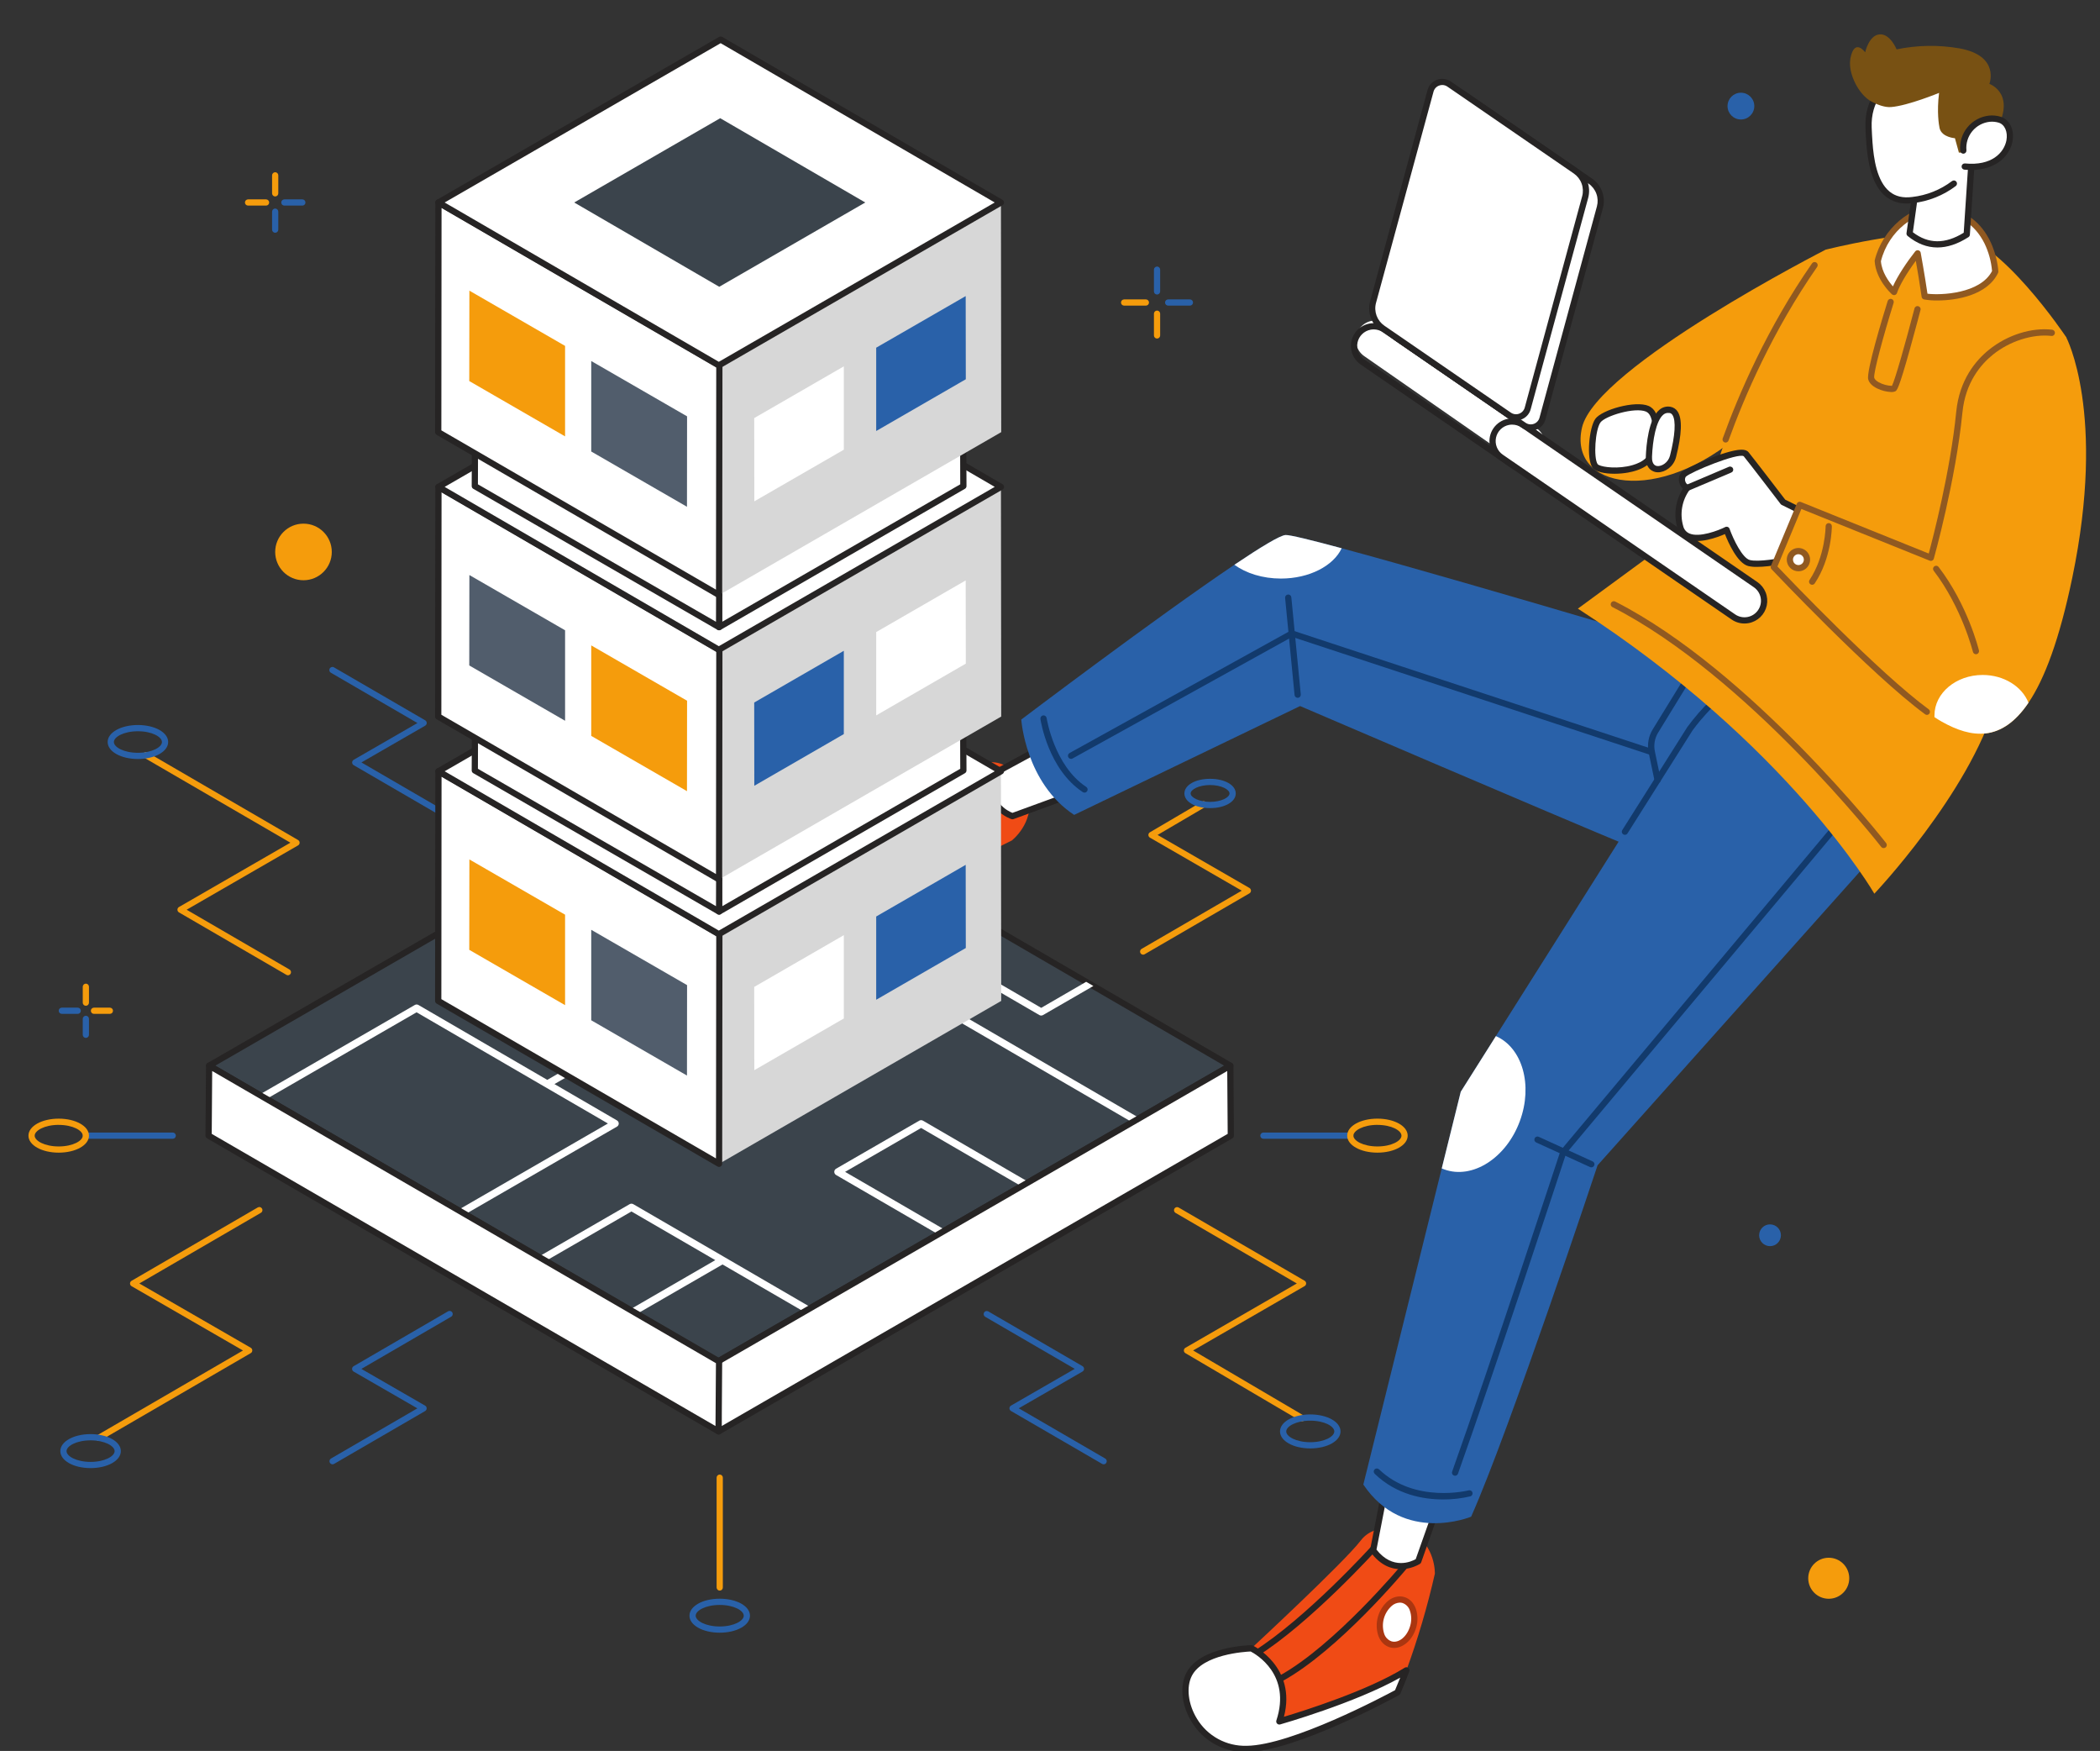<svg width="715" height="596" viewBox="0 0 715 596" fill="none" xmlns="http://www.w3.org/2000/svg">
<rect x="0" y="0" width="715" height="596" fill="#333333" stroke="none"/>
<g clip-path="url(#clip0_1_1169)">
<path d="M257.711 274.686C268.41 287.357 305.239 302.029 305.239 302.029C307.801 301.282 310.384 300.441 312.925 299.583C323.721 295.765 334.263 291.262 344.486 286.103C344.486 286.103 352.056 280.28 350.31 270.992C350.31 270.992 346.429 259.093 337.118 259.458C327.806 259.824 285.112 254.118 285.112 254.118C285.112 254.118 274.164 241.415 264.826 243.41C255.488 245.406 247.013 262.01 257.711 274.686Z" fill="#F04B15"/>
<path d="M316.392 289.864C315.114 286.983 317.291 283.223 321.254 281.466C325.218 279.708 329.467 280.618 330.745 283.499C332.022 286.379 329.845 290.139 325.882 291.897C321.919 293.655 317.67 292.744 316.392 289.864Z" fill="white"/>
<path d="M321.856 293.846C323.396 293.836 324.918 293.504 326.324 292.872C328.356 292.007 330.065 290.526 331.21 288.638C332.3 286.748 332.485 284.768 331.739 283.059C330.993 281.349 329.389 280.153 327.255 279.698C325.09 279.285 322.85 279.561 320.85 280.487C316.361 282.477 313.936 286.875 315.45 290.284C316.435 292.575 318.949 293.846 321.856 293.846ZM325.323 281.63C325.818 281.629 326.311 281.68 326.795 281.783C327.441 281.843 328.059 282.075 328.586 282.454C329.113 282.832 329.529 283.345 329.792 283.938C330.055 284.531 330.155 285.184 330.081 285.829C330.007 286.473 329.763 287.087 329.373 287.605C328.451 289.099 327.085 290.267 325.466 290.945C322.041 292.464 318.409 291.792 317.372 289.447C316.334 287.103 318.272 283.964 321.697 282.445C322.833 281.926 324.064 281.649 325.312 281.63H325.323Z" fill="#262424"/>
<path d="M338.917 273.516C339.198 273.516 339.467 273.404 339.666 273.206C339.865 273.007 339.976 272.738 339.976 272.457C339.976 272.177 339.865 271.907 339.666 271.709C339.467 271.51 339.198 271.399 338.917 271.399C338.557 271.399 302.92 271.256 282.925 263.333C282.796 263.28 282.657 263.254 282.518 263.256C282.378 263.258 282.24 263.287 282.112 263.342C281.984 263.397 281.867 263.477 281.77 263.577C281.673 263.677 281.596 263.796 281.545 263.925C281.494 264.055 281.469 264.194 281.471 264.333C281.474 264.473 281.504 264.611 281.56 264.739C281.616 264.867 281.696 264.982 281.797 265.079C281.898 265.175 282.017 265.251 282.147 265.301C302.512 273.373 337.435 273.516 338.912 273.516H338.917Z" fill="#262424"/>
<path d="M257.711 274.686C268.41 287.357 305.239 302.029 305.239 302.029C307.801 301.282 310.384 300.441 312.925 299.583C296.07 293.952 272.004 277.301 272.004 277.301C289.32 270.557 285.122 254.118 285.122 254.118C285.122 254.118 274.175 241.415 264.837 243.41C255.498 245.406 247.013 262.01 257.711 274.686Z" fill="white"/>
<path d="M305.238 303.093C305.339 303.093 305.439 303.078 305.535 303.05C308.034 302.325 310.638 301.494 313.274 300.589C313.484 300.518 313.667 300.383 313.796 300.204C313.925 300.024 313.995 299.808 313.995 299.586C313.995 299.365 313.925 299.149 313.796 298.969C313.667 298.789 313.484 298.654 313.274 298.583C299.23 293.888 279.855 281.291 274.217 277.518C290.098 270.108 286.207 254.028 286.16 253.859C286.12 253.7 286.044 253.554 285.937 253.43C285.472 252.901 274.471 240.277 264.63 242.378C259.627 243.437 255.011 248.158 252.873 254.393C250.363 261.708 251.814 269.356 256.917 275.374C267.663 288.077 303.349 302.415 304.863 303.019C304.982 303.066 305.11 303.091 305.238 303.093ZM309.68 299.552C308.187 300.039 306.71 300.494 305.27 300.917C301.565 299.409 268.362 285.695 258.495 274.008C256.266 271.458 254.753 268.363 254.111 265.038C253.468 261.714 253.719 258.278 254.837 255.081C256.711 249.624 260.803 245.353 265.027 244.453C273.058 242.738 282.735 253.086 284.122 254.626C284.566 256.68 286.88 270.367 271.591 276.327C271.412 276.396 271.255 276.514 271.138 276.666C271.02 276.818 270.946 276.999 270.924 277.19C270.902 277.381 270.932 277.575 271.011 277.75C271.09 277.925 271.216 278.075 271.374 278.184C271.628 278.333 293.158 293.163 309.68 299.552Z" fill="#262424"/>
<path d="M361.861 271.563L344.719 277.819C344.719 277.819 335.042 274.829 337.801 263.624L354.857 254.351L361.861 271.563Z" fill="white"/>
<path d="M344.719 278.878C344.844 278.878 344.968 278.857 345.085 278.814L362.226 272.558C362.36 272.509 362.482 272.434 362.586 272.337C362.69 272.24 362.773 272.123 362.831 271.993C362.889 271.864 362.92 271.723 362.922 271.581C362.925 271.439 362.899 271.298 362.845 271.166L355.842 253.954C355.785 253.816 355.7 253.691 355.593 253.588C355.485 253.485 355.357 253.406 355.216 253.356C355.076 253.306 354.926 253.286 354.778 253.298C354.629 253.31 354.485 253.353 354.354 253.424L337.298 262.697C337.167 262.767 337.052 262.863 336.961 262.98C336.87 263.097 336.804 263.231 336.768 263.375C333.798 275.411 344.291 278.804 344.402 278.835C344.505 278.865 344.612 278.88 344.719 278.878ZM360.468 270.938L344.714 276.692C343.174 276.094 336.811 273.055 338.727 264.322L354.322 255.854L360.468 270.938Z" fill="#262424"/>
<path d="M347.721 244.924C347.721 244.924 349.129 266.445 365.72 277.385L442.654 240.335C442.654 240.335 527.354 276.681 556.295 288.675C585.236 300.669 660.052 260.093 603.938 229.395C603.938 229.395 500.71 198.426 456.809 186.618C446.264 183.776 439.149 182.045 437.715 182.114C435.846 182.204 429.192 186.248 420.282 192.244C393.893 210.007 347.721 244.924 347.721 244.924Z" fill="#2961A9"/>
<path d="M420.282 192.244C424.242 195.129 429.874 196.934 436.126 196.934C445.809 196.934 454.014 192.599 456.809 186.618C446.264 183.776 439.149 182.045 437.715 182.114C435.846 182.204 429.192 186.248 420.282 192.244Z" fill="white"/>
<path d="M364.656 258.315C364.841 258.318 365.023 258.272 365.185 258.182L439.938 216.787L562.06 257.013C562.326 257.1 562.617 257.079 562.868 256.952C563.118 256.825 563.308 256.605 563.396 256.338C563.484 256.071 563.462 255.78 563.336 255.53C563.209 255.279 562.988 255.089 562.721 255.001L440.16 214.633C440.022 214.587 439.876 214.571 439.731 214.585C439.586 214.598 439.446 214.642 439.319 214.712L364.147 256.335C363.945 256.45 363.786 256.628 363.695 256.842C363.604 257.056 363.586 257.294 363.644 257.519C363.702 257.745 363.832 257.945 364.015 258.088C364.198 258.232 364.423 258.312 364.656 258.315Z" fill="#123A6C"/>
<path d="M441.828 237.53H441.934C442.213 237.503 442.47 237.367 442.649 237.15C442.828 236.934 442.913 236.655 442.887 236.376L439.668 203.322C439.654 203.183 439.614 203.048 439.548 202.925C439.482 202.802 439.393 202.693 439.285 202.604C439.177 202.515 439.053 202.449 438.919 202.408C438.785 202.367 438.645 202.353 438.506 202.367C438.367 202.38 438.232 202.421 438.109 202.487C437.985 202.553 437.876 202.642 437.788 202.75C437.699 202.858 437.632 202.982 437.592 203.116C437.551 203.249 437.537 203.39 437.55 203.529L440.769 236.583C440.797 236.844 440.92 237.085 441.116 237.26C441.312 237.435 441.565 237.531 441.828 237.53Z" fill="#123A6C"/>
<path d="M369.245 269.8C369.473 269.802 369.696 269.729 369.879 269.593C370.063 269.458 370.198 269.267 370.264 269.048C370.33 268.83 370.324 268.596 370.246 268.382C370.168 268.167 370.023 267.983 369.833 267.858C358.901 260.628 356.381 244.569 356.355 244.416C356.314 244.135 356.162 243.882 355.935 243.713C355.707 243.544 355.421 243.472 355.14 243.513C354.859 243.555 354.606 243.706 354.437 243.934C354.268 244.162 354.196 244.447 354.238 244.728C354.343 245.427 356.911 261.866 368.642 269.605C368.818 269.73 369.029 269.798 369.245 269.8Z" fill="#123A6C"/>
<path d="M424.48 595.311C441.065 595.131 475.83 576.077 475.83 576.077C476.888 573.626 477.894 571.112 478.836 568.593C482.766 557.838 486.005 546.844 488.535 535.676C488.535 535.676 488.884 526.149 480.594 521.56C480.594 521.56 468.948 516.977 463.299 524.387C457.651 531.797 426.068 561.082 426.068 561.082C426.068 561.082 409.303 561.437 404.893 569.905C400.484 578.374 407.89 595.486 424.48 595.311Z" fill="#F04B15"/>
<path d="M473.571 559.758C470.536 558.909 469.022 554.837 470.189 550.662C471.357 546.487 474.764 543.791 477.799 544.639C480.834 545.487 482.349 549.56 481.181 553.735C480.014 557.91 476.607 560.606 473.571 559.758Z" fill="white"/>
<path d="M474.665 560.945C477.841 560.945 481.017 558.113 482.177 553.995C482.805 551.882 482.755 549.626 482.034 547.543C481.272 545.5 479.863 544.097 478.058 543.595C476.253 543.092 474.321 543.558 472.611 544.913C470.944 546.344 469.738 548.237 469.147 550.353C468.555 552.468 468.604 554.712 469.286 556.8C470.049 558.843 471.457 560.246 473.262 560.754C473.719 560.881 474.191 560.945 474.665 560.945ZM476.624 545.516C476.913 545.515 477.202 545.555 477.481 545.632C478.089 545.837 478.638 546.184 479.084 546.644C479.53 547.105 479.859 547.665 480.043 548.279C480.609 549.941 480.641 551.738 480.133 553.418C479.128 557.023 476.295 559.394 473.829 558.711C473.221 558.507 472.671 558.16 472.226 557.699C471.78 557.239 471.451 556.678 471.266 556.065C470.737 554.397 470.705 552.611 471.175 550.925C471.645 549.24 472.597 547.728 473.913 546.575C474.672 545.924 475.63 545.551 476.629 545.516H476.624Z" fill="#AA3610"/>
<path d="M436.121 572.377C436.306 572.38 436.489 572.335 436.651 572.245C455.841 561.659 478.186 534.846 479.128 533.708C479.298 533.49 479.377 533.215 479.347 532.941C479.318 532.667 479.183 532.415 478.97 532.239C478.757 532.063 478.485 531.977 478.209 531.999C477.934 532.021 477.679 532.15 477.497 532.358C477.27 532.633 454.464 560.024 435.629 570.392C435.425 570.505 435.264 570.682 435.171 570.896C435.078 571.109 435.058 571.348 435.114 571.574C435.17 571.8 435.299 572.001 435.481 572.146C435.663 572.292 435.888 572.373 436.121 572.377Z" fill="#262424"/>
<path d="M427.302 564.083C427.5 564.084 427.694 564.029 427.863 563.924C446.132 552.508 468.625 527.642 468.852 527.404C468.945 527.299 469.017 527.178 469.063 527.046C469.11 526.914 469.129 526.774 469.121 526.635C469.113 526.495 469.078 526.358 469.018 526.232C468.957 526.106 468.872 525.994 468.768 525.901C468.663 525.807 468.542 525.736 468.41 525.69C468.278 525.643 468.138 525.624 467.998 525.632C467.859 525.639 467.722 525.675 467.596 525.735C467.47 525.796 467.357 525.881 467.264 525.985C467.042 526.234 444.739 550.862 426.73 562.141C426.541 562.266 426.396 562.448 426.318 562.661C426.24 562.874 426.233 563.106 426.297 563.324C426.361 563.541 426.493 563.732 426.674 563.869C426.855 564.006 427.075 564.081 427.302 564.083Z" fill="#262424"/>
<path d="M424.48 595.311C441.066 595.131 475.83 576.077 475.83 576.077C476.888 573.626 477.894 571.112 478.836 568.593C463.76 578.003 435.597 585.958 435.597 585.958C441.42 568.317 426.068 561.082 426.068 561.082C426.068 561.082 409.303 561.437 404.893 569.905C400.484 578.374 407.89 595.486 424.48 595.311Z" fill="white"/>
<path d="M424.232 596.369H424.486C441.145 596.189 474.903 577.786 476.333 577.003C476.542 576.884 476.704 576.697 476.793 576.474C477.852 574.076 478.847 571.546 479.821 568.942C479.899 568.735 479.91 568.509 479.852 568.295C479.795 568.082 479.672 567.891 479.501 567.751C479.33 567.611 479.119 567.528 478.898 567.514C478.678 567.499 478.458 567.555 478.27 567.672C465.708 575.516 443.654 582.428 437.154 584.376C441.542 567.439 426.667 560.177 426.513 560.103C426.364 560.033 426.201 559.998 426.037 560.002C425.327 560.002 408.567 560.473 403.946 569.397C401.58 573.933 402.278 580.512 405.725 586.107C407.641 589.287 410.359 591.909 413.607 593.71C416.854 595.512 420.518 596.428 424.232 596.369ZM424.465 594.252C421.076 594.354 417.721 593.553 414.744 591.931C411.767 590.309 409.275 587.924 407.525 585.022C404.507 580.105 403.819 574.224 405.815 570.397C409.605 563.12 423.745 562.241 425.82 562.151C427.688 563.12 439.716 570.048 434.576 585.63C434.516 585.813 434.506 586.008 434.549 586.195C434.591 586.382 434.684 586.554 434.816 586.693C434.949 586.831 435.117 586.931 435.302 586.982C435.487 587.032 435.682 587.032 435.867 586.98C436.132 586.906 461.277 579.75 476.74 571.054C476.163 572.515 475.576 573.944 474.983 575.325C471.452 577.225 439.748 594.088 424.449 594.258L424.465 594.252Z" fill="#262424"/>
<path d="M488.974 514.241L482.886 531.442C482.886 531.442 474.416 537 467.534 527.737L471.24 508.683L488.974 514.241Z" fill="white"/>
<path d="M476.91 534.136C479.215 534.114 481.474 533.49 483.463 532.326C483.657 532.2 483.804 532.014 483.881 531.797L489.969 514.595C490.017 514.461 490.037 514.318 490.029 514.176C490.02 514.034 489.983 513.895 489.919 513.767C489.855 513.639 489.766 513.526 489.657 513.434C489.549 513.341 489.423 513.272 489.286 513.23L471.552 507.672C471.41 507.628 471.26 507.614 471.112 507.631C470.964 507.649 470.821 507.697 470.694 507.774C470.566 507.85 470.455 507.953 470.37 508.075C470.284 508.197 470.225 508.336 470.197 508.482L466.492 527.536C466.464 527.68 466.467 527.829 466.499 527.972C466.532 528.115 466.594 528.249 466.682 528.367C470.049 532.898 473.786 534.136 476.91 534.136ZM482.013 530.728C480.568 531.538 474.178 534.507 468.662 527.473L472.05 510.049L487.608 514.923L482.013 530.728Z" fill="#262424"/>
<path d="M464.183 505.332C477.947 525.794 500.885 516.267 500.885 516.267C513.945 486.982 543.939 396.649 543.939 396.649L641.344 287.616C641.344 287.616 661.46 245.982 631.111 228.691C600.762 211.399 575.352 248.1 575.352 248.1L509.318 352.66L497.354 371.598L490.88 397.713L464.183 505.332Z" fill="#2961A9"/>
<path d="M553.24 284.165C553.419 284.165 553.594 284.12 553.751 284.034C553.907 283.948 554.039 283.824 554.135 283.673L576.247 248.666C576.289 248.608 582.906 239.139 593.187 232.285C593.302 232.208 593.402 232.108 593.479 231.993C593.557 231.877 593.611 231.747 593.638 231.611C593.665 231.475 593.665 231.334 593.638 231.198C593.611 231.061 593.558 230.932 593.481 230.816C593.403 230.7 593.304 230.601 593.189 230.523C593.073 230.446 592.943 230.392 592.807 230.365C592.67 230.338 592.53 230.337 592.394 230.364C592.257 230.391 592.127 230.445 592.012 230.522C585.249 235.146 579.322 240.886 574.484 247.496L552.351 282.54C552.25 282.7 552.193 282.884 552.187 283.073C552.181 283.262 552.226 283.449 552.316 283.615C552.407 283.781 552.541 283.919 552.703 284.016C552.866 284.113 553.051 284.164 553.24 284.165Z" fill="#123A6C"/>
<path d="M564.373 266.54C564.532 266.543 564.69 266.511 564.835 266.445C564.98 266.378 565.108 266.28 565.21 266.158C565.312 266.035 565.385 265.891 565.423 265.736C565.461 265.582 565.464 265.42 565.432 265.264L563.446 255.785C562.981 253.581 563.381 251.282 564.563 249.365L579.074 225.695C579.215 225.456 579.257 225.171 579.19 224.901C579.123 224.631 578.953 224.398 578.716 224.253C578.479 224.108 578.194 224.062 577.923 224.125C577.652 224.187 577.417 224.354 577.268 224.589L562.721 248.253C561.26 250.625 560.764 253.466 561.334 256.192L563.319 265.672C563.364 265.918 563.495 266.14 563.687 266.298C563.88 266.457 564.123 266.543 564.373 266.54Z" fill="#123A6C"/>
<path d="M490.88 397.713C491.145 397.829 491.409 397.94 491.69 398.041C501.293 401.571 512.865 394.204 517.481 381.586C521.981 369.338 518.323 356.635 509.318 352.681L497.354 371.619L490.88 397.713Z" fill="white"/>
<path d="M495.411 502.331C495.63 502.331 495.842 502.263 496.02 502.137C496.199 502.011 496.333 501.833 496.407 501.627C508.99 466.266 531.875 396.829 533.23 392.632L631.567 275.241C631.75 275.027 631.84 274.749 631.819 274.468C631.797 274.187 631.664 273.927 631.45 273.743C631.236 273.56 630.958 273.47 630.677 273.491C630.396 273.513 630.135 273.646 629.952 273.86L531.488 391.43C531.401 391.533 531.335 391.652 531.292 391.779C531.054 392.505 507.328 464.657 494.421 500.918C494.365 501.077 494.347 501.248 494.37 501.415C494.392 501.582 494.455 501.742 494.552 501.88C494.649 502.018 494.777 502.132 494.927 502.21C495.076 502.289 495.242 502.33 495.411 502.331Z" fill="#123A6C"/>
<path d="M541.821 397.358C542.063 397.358 542.298 397.276 542.486 397.124C542.674 396.972 542.805 396.761 542.856 396.524C542.908 396.288 542.877 396.041 542.768 395.825C542.66 395.609 542.481 395.437 542.261 395.336L523.907 386.958C523.652 386.841 523.361 386.831 523.097 386.929C522.834 387.028 522.621 387.226 522.505 387.482C522.388 387.737 522.378 388.029 522.476 388.292C522.574 388.555 522.773 388.768 523.029 388.884L541.382 397.263C541.52 397.326 541.67 397.358 541.821 397.358Z" fill="#123A6C"/>
<path d="M491.351 510.398C494.474 510.416 497.587 510.06 500.626 509.339C500.888 509.261 501.11 509.084 501.244 508.845C501.379 508.607 501.415 508.326 501.347 508.06C501.278 507.795 501.11 507.567 500.877 507.424C500.643 507.28 500.364 507.233 500.096 507.291C499.916 507.339 481.801 511.922 469.514 500.14C469.311 499.946 469.039 499.84 468.759 499.846C468.478 499.852 468.21 499.969 468.016 500.172C467.822 500.375 467.716 500.647 467.722 500.928C467.728 501.209 467.845 501.476 468.048 501.67C475.459 508.805 484.628 510.398 491.351 510.398Z" fill="#123A6C"/>
<path d="M621.582 84.99C621.582 84.99 543.399 124.893 538.635 145.535C533.87 166.177 564.675 172.322 593.261 147.181C621.847 122.04 621.582 84.99 621.582 84.99Z" fill="#F59C0C"/>
<path d="M560.879 139.157C564.225 140.581 564.32 146.657 562.642 153.977C560.964 161.297 544.818 161.212 543.055 158.566C541.292 155.919 542.086 145.953 544.024 143.216C545.961 140.48 556.734 137.389 560.879 139.157Z" fill="white"/>
<path d="M549.693 161.26C551.266 161.26 552.836 161.12 554.384 160.842C559.614 159.884 562.917 157.528 563.674 154.204C565.103 147.964 565.85 140.115 561.292 138.172C556.771 136.251 545.384 139.464 543.161 142.592C541.043 145.598 540.075 155.999 542.171 159.143C543.134 160.593 546.279 161.26 549.693 161.26ZM560.461 140.125C562.891 141.184 563.325 146.249 561.61 153.733C560.826 157.152 556.03 158.386 554.002 158.756C549.095 159.656 544.474 158.756 543.944 157.968C542.504 155.808 543.145 146.286 544.897 143.82C546.485 141.581 556.628 138.49 560.471 140.115L560.461 140.125Z" fill="#262424"/>
<path d="M568.544 139.506C572.986 140.247 570.837 150.531 569.603 155.385C568.37 160.238 561.133 162.001 561.398 155.385C561.662 148.769 563.251 138.628 568.544 139.506Z" fill="white"/>
<path d="M564.505 160.767C566.946 160.767 569.799 158.857 570.641 155.644C572.636 147.816 572.827 142.586 571.207 140.109C570.935 139.674 570.573 139.302 570.146 139.017C569.719 138.733 569.236 138.542 568.73 138.458C568.076 138.341 567.405 138.37 566.765 138.543C566.124 138.716 565.53 139.029 565.024 139.458C561.271 142.512 560.514 151.584 560.366 155.337C560.186 159.825 563.012 160.593 563.886 160.72C564.091 160.75 564.298 160.766 564.505 160.767ZM568.38 140.549C568.599 140.583 568.807 140.665 568.99 140.79C569.174 140.914 569.327 141.078 569.439 141.268C570.662 143.147 570.355 148.197 568.592 155.12C568.01 157.406 565.781 158.857 564.182 158.624C562.584 158.391 562.425 156.507 562.472 155.448C562.695 149.869 563.833 143.174 566.353 141.126C566.629 140.889 566.956 140.718 567.308 140.627C567.66 140.535 568.029 140.524 568.386 140.596L568.38 140.549Z" fill="#262424"/>
<path d="M638.168 304.204C638.168 304.204 608.877 253.393 537.232 207.17L579.582 176.117C579.582 176.117 589.465 128.391 621.577 84.99C621.577 84.99 649.105 78.019 664.986 79.432C680.867 80.846 703.456 114.72 703.456 114.72C703.456 114.72 688.633 208.234 679.459 239.287C670.285 270.34 638.168 304.204 638.168 304.204Z" fill="#F59C0C"/>
<path d="M643.959 133.451C644.385 133.467 644.81 133.396 645.208 133.244C645.854 132.959 646.41 132.715 650.28 118.869C652.133 112.253 653.858 105.637 653.874 105.552C653.915 105.416 653.928 105.273 653.912 105.131C653.896 104.99 653.852 104.853 653.782 104.729C653.712 104.605 653.618 104.496 653.505 104.409C653.392 104.322 653.263 104.259 653.125 104.224C652.987 104.188 652.843 104.181 652.702 104.202C652.562 104.223 652.426 104.272 652.305 104.347C652.184 104.422 652.079 104.52 651.996 104.636C651.914 104.752 651.856 104.884 651.826 105.023C648.84 116.498 645.23 129.291 644.166 131.344C642.593 131.292 641.054 130.873 639.671 130.122C638.803 129.635 638.258 129.09 638.131 128.587C637.797 126.999 641.227 114.37 644.732 103.091C644.815 102.823 644.789 102.533 644.659 102.284C644.528 102.035 644.304 101.849 644.036 101.765C643.768 101.682 643.477 101.708 643.229 101.839C642.98 101.969 642.793 102.193 642.71 102.461C640.984 108.024 635.394 126.374 636.077 129.1C636.384 130.323 637.437 131.403 639.131 132.228C640.641 132.959 642.283 133.375 643.959 133.451Z" fill="#915921"/>
<path d="M641.344 288.68C641.542 288.68 641.737 288.625 641.905 288.52C642.074 288.415 642.209 288.265 642.297 288.086C642.384 287.908 642.419 287.709 642.399 287.512C642.378 287.314 642.302 287.127 642.18 286.97C641.725 286.388 596.231 228.341 549.969 204.772C549.844 204.704 549.708 204.662 549.567 204.647C549.426 204.633 549.284 204.647 549.148 204.688C549.013 204.73 548.887 204.798 548.778 204.889C548.67 204.98 548.581 205.092 548.516 205.218C548.452 205.344 548.413 205.482 548.403 205.623C548.393 205.765 548.411 205.907 548.456 206.041C548.502 206.175 548.574 206.299 548.668 206.404C548.763 206.51 548.877 206.596 549.005 206.657C594.849 230.009 640.058 287.685 640.502 288.267C640.601 288.396 640.729 288.5 640.875 288.572C641.021 288.643 641.181 288.68 641.344 288.68Z" fill="#905921"/>
<path d="M587.528 150.642C587.745 150.642 587.958 150.575 588.136 150.45C588.314 150.325 588.449 150.148 588.523 149.944C593.917 135.018 603.531 112.65 618.697 90.849C618.857 90.618 618.919 90.333 618.869 90.056C618.819 89.78 618.661 89.535 618.43 89.375C618.199 89.215 617.914 89.153 617.637 89.203C617.361 89.253 617.116 89.411 616.956 89.642C601.673 111.629 591.98 134.181 586.543 149.224C586.486 149.383 586.467 149.553 586.489 149.721C586.511 149.888 586.573 150.048 586.669 150.187C586.765 150.326 586.894 150.44 587.043 150.519C587.192 150.598 587.359 150.64 587.528 150.642Z" fill="#905921"/>
<path d="M639.317 88.827C639.708 94.787 644.859 99.413 644.859 99.413C645.918 96.142 649.359 90.717 652.89 86.244C652.89 86.244 654.351 94.183 655.298 100.9C659.2 101.72 674.933 101.625 679.316 92.431C679.316 92.431 678.591 72.673 659.729 71.26C651.619 70.689 641.905 78.183 639.317 88.827Z" fill="white"/>
<path d="M659.597 102.281C666.135 102.281 676.643 100.529 680.29 92.897C680.363 92.742 680.398 92.571 680.391 92.4C680.391 92.193 679.406 71.678 659.83 70.233C650.746 69.561 640.889 77.955 638.305 88.573C638.281 88.677 638.272 88.784 638.279 88.89C638.692 95.21 643.948 100.005 644.171 100.185C644.302 100.302 644.46 100.385 644.63 100.425C644.801 100.466 644.979 100.464 645.149 100.419C645.318 100.374 645.474 100.287 645.602 100.167C645.729 100.047 645.825 99.897 645.881 99.73C646.733 97.153 649.221 92.929 652.286 88.784C652.815 91.648 653.641 96.639 654.266 101.037C654.296 101.253 654.392 101.454 654.541 101.613C654.69 101.773 654.884 101.882 655.097 101.927C656.582 102.187 658.089 102.306 659.597 102.281ZM678.263 92.225C674.271 100.016 660.74 100.551 656.256 99.974C655.319 93.5 653.964 86.122 653.954 86.043C653.917 85.842 653.824 85.656 653.684 85.507C653.545 85.359 653.365 85.253 653.167 85.204C652.969 85.155 652.761 85.164 652.568 85.23C652.375 85.296 652.206 85.417 652.08 85.577C649.306 89.091 646.098 93.871 644.499 97.481C643.07 95.856 640.714 92.648 640.407 88.917C643.054 78.331 652.487 71.81 659.676 72.345C667.087 72.874 672.476 76.431 675.669 82.856C677.09 85.796 677.962 88.971 678.241 92.225H678.263Z" fill="#905921"/>
<path d="M615.315 174.968L607.109 170.909C607.109 170.909 596.522 157.057 594.494 154.591C592.467 152.124 574.203 160.238 573.145 161.646C572.086 163.054 572.88 165.441 574.468 166.055C573.079 167.946 572.142 170.13 571.729 172.44C571.316 174.749 571.438 177.122 572.086 179.377C574.293 187.142 587.877 180.346 587.877 180.346C587.877 180.346 591.493 190.577 595.463 191.636C599.433 192.694 609.931 190.312 609.931 190.312L615.315 174.968Z" fill="white"/>
<path d="M598.189 192.964C603.001 192.964 609.836 191.429 610.185 191.35C610.36 191.31 610.521 191.226 610.654 191.107C610.788 190.987 610.888 190.836 610.947 190.667L616.331 175.318C616.416 175.074 616.409 174.808 616.312 174.569C616.214 174.33 616.033 174.135 615.802 174.021L607.819 170.072C606.469 168.31 597.231 156.247 595.331 153.919C594.839 153.321 594.007 153.04 592.8 153.072C587.459 153.188 573.499 159.423 572.314 161.011C571.972 161.49 571.746 162.042 571.654 162.624C571.562 163.205 571.607 163.8 571.784 164.361C571.995 165.121 572.411 165.807 572.986 166.346C571.744 168.306 570.933 170.507 570.604 172.803C570.276 175.099 570.438 177.439 571.08 179.668C571.291 180.516 571.694 181.304 572.259 181.97C572.823 182.637 573.534 183.164 574.336 183.511C578.401 185.3 584.78 182.892 587.3 181.791C588.412 184.638 591.535 191.683 595.209 192.668C596.186 192.89 597.188 192.989 598.189 192.964ZM609.148 189.413C605.913 190.106 598.618 191.381 595.754 190.619C593.256 189.952 590.217 183.739 588.872 179.997C588.822 179.855 588.743 179.726 588.639 179.618C588.535 179.51 588.409 179.425 588.27 179.368C588.131 179.312 587.982 179.287 587.832 179.293C587.682 179.299 587.535 179.337 587.401 179.404C585.162 180.521 578.603 183.109 575.167 181.574C574.653 181.35 574.197 181.009 573.838 180.578C573.479 180.147 573.225 179.638 573.097 179.091C572.488 177.002 572.368 174.801 572.746 172.658C573.124 170.515 573.991 168.487 575.278 166.733C575.384 166.603 575.458 166.451 575.493 166.288C575.529 166.125 575.525 165.955 575.483 165.794C575.441 165.632 575.361 165.483 575.25 165.358C575.139 165.233 575 165.137 574.844 165.076C574.582 164.954 574.351 164.774 574.167 164.551C573.984 164.327 573.854 164.065 573.785 163.784C573.701 163.537 573.673 163.274 573.705 163.014C573.738 162.755 573.828 162.506 573.971 162.287C575.601 160.641 591.779 154.03 593.69 155.3C595.648 157.692 606.146 171.417 606.252 171.56C606.35 171.689 606.477 171.794 606.622 171.867L613.986 175.508L609.148 189.413Z" fill="#262424"/>
<path d="M574.468 167.119C574.61 167.119 574.75 167.09 574.881 167.034L589.439 160.858C589.572 160.807 589.694 160.73 589.796 160.632C589.899 160.533 589.981 160.415 590.037 160.284C590.093 160.153 590.122 160.012 590.122 159.869C590.123 159.727 590.094 159.586 590.038 159.455C589.983 159.323 589.901 159.205 589.799 159.106C589.696 159.007 589.575 158.93 589.442 158.879C589.308 158.828 589.166 158.805 589.024 158.81C588.882 158.815 588.742 158.849 588.613 158.91L574.055 165.087C573.831 165.182 573.646 165.352 573.533 165.568C573.419 165.784 573.384 166.032 573.432 166.271C573.481 166.51 573.611 166.725 573.799 166.879C573.988 167.034 574.224 167.119 574.468 167.119Z" fill="#262424"/>
<path d="M603.938 193.054C603.938 193.054 641.106 232.459 658.655 244.109C659.523 244.684 660.342 245.19 661.111 245.628C671.243 251.355 681.518 252.688 690.645 239.213C696.124 231.115 701.2 217.655 705.578 196.584C717.225 140.48 703.461 114.725 703.461 114.725C693.577 109.607 669.401 117.017 667.109 140.305C664.817 163.594 657.405 189.883 657.405 189.883L612.758 171.888L603.938 193.054Z" fill="#F59C0C"/>
<path d="M656.05 243.347C656.273 243.346 656.49 243.275 656.67 243.144C656.85 243.013 656.984 242.829 657.053 242.617C657.122 242.406 657.123 242.178 657.055 241.965C656.987 241.753 656.854 241.568 656.675 241.436C639.772 229.056 609.327 197.198 605.177 192.827L613.33 173.243L657.008 190.847C657.146 190.902 657.294 190.928 657.442 190.923C657.591 190.917 657.736 190.881 657.869 190.815C658.003 190.75 658.121 190.657 658.216 190.543C658.311 190.429 658.381 190.296 658.422 190.154C658.496 189.889 665.886 163.504 668.162 140.401C669.163 130.228 674.372 124.072 678.559 120.701C684.282 116.096 692.095 113.608 698.464 114.349C698.603 114.366 698.744 114.354 698.878 114.316C699.013 114.278 699.139 114.214 699.249 114.127C699.471 113.952 699.614 113.696 699.647 113.415C699.68 113.134 699.6 112.852 699.425 112.63C699.249 112.408 698.993 112.265 698.712 112.232C691.703 111.401 683.472 114.005 677.23 119.023C672.725 122.649 667.125 129.259 666.05 140.163C664.06 160.371 658.109 183.125 656.691 188.418L613.144 170.866C612.886 170.763 612.597 170.766 612.34 170.874C612.084 170.982 611.88 171.186 611.773 171.443L602.954 192.615C602.875 192.803 602.853 193.011 602.89 193.212C602.926 193.413 603.02 193.599 603.16 193.748C603.499 194.107 637.194 229.739 655.42 243.109C655.599 243.255 655.82 243.338 656.05 243.347Z" fill="#905921"/>
<path d="M672.752 222.694C672.912 222.693 673.07 222.657 673.214 222.587C673.358 222.517 673.484 222.415 673.582 222.289C673.681 222.163 673.75 222.017 673.784 221.86C673.818 221.704 673.817 221.542 673.779 221.386C673.625 220.757 669.909 205.847 660.015 192.943C659.839 192.737 659.591 192.606 659.321 192.578C659.052 192.55 658.782 192.626 658.567 192.791C658.352 192.956 658.208 193.196 658.165 193.464C658.123 193.732 658.184 194.005 658.337 194.229C667.961 206.773 671.698 221.752 671.736 221.889C671.792 222.117 671.922 222.32 672.106 222.465C672.29 222.611 672.517 222.691 672.752 222.694Z" fill="#905921"/>
<path d="M658.639 243.511C658.639 243.712 658.639 243.908 658.639 244.109C659.507 244.684 660.326 245.191 661.095 245.628C671.243 251.355 681.518 252.689 690.645 239.213C688.49 233.719 682.323 229.75 675.049 229.75C665.986 229.75 658.639 235.91 658.639 243.511Z" fill="white"/>
<path d="M616.993 199.051C617.168 199.052 617.34 199.009 617.494 198.927C617.648 198.844 617.78 198.725 617.877 198.58C623.636 189.942 623.7 179.552 623.7 179.113C623.7 178.832 623.588 178.563 623.39 178.364C623.191 178.166 622.922 178.054 622.641 178.054C622.36 178.054 622.091 178.166 621.893 178.364C621.694 178.563 621.582 178.832 621.582 179.113C621.582 179.213 621.508 189.317 616.114 197.405C616.008 197.564 615.947 197.749 615.937 197.941C615.928 198.132 615.971 198.322 616.061 198.491C616.151 198.66 616.285 198.801 616.449 198.9C616.613 198.998 616.801 199.051 616.993 199.051Z" fill="#905921"/>
<path d="M612.318 193.409C610.71 193.409 609.407 192.105 609.407 190.497C609.407 188.89 610.71 187.586 612.318 187.586C613.926 187.586 615.23 188.89 615.23 190.497C615.23 192.105 613.926 193.409 612.318 193.409Z" fill="white"/>
<path d="M612.318 194.467C613.104 194.467 613.871 194.234 614.524 193.798C615.177 193.362 615.686 192.742 615.987 192.017C616.287 191.291 616.366 190.493 616.213 189.723C616.059 188.953 615.681 188.246 615.126 187.691C614.571 187.135 613.863 186.757 613.093 186.604C612.323 186.451 611.525 186.53 610.799 186.83C610.074 187.13 609.454 187.639 609.017 188.292C608.581 188.945 608.348 189.712 608.348 190.497C608.35 191.55 608.768 192.559 609.513 193.303C610.257 194.047 611.266 194.466 612.318 194.467ZM612.318 188.645C612.685 188.645 613.043 188.754 613.348 188.957C613.653 189.161 613.89 189.45 614.03 189.789C614.171 190.127 614.207 190.5 614.136 190.859C614.064 191.218 613.888 191.548 613.629 191.807C613.37 192.066 613.039 192.243 612.68 192.314C612.321 192.386 611.948 192.349 611.609 192.209C611.271 192.069 610.982 191.831 610.778 191.527C610.574 191.222 610.466 190.864 610.466 190.497C610.466 190.006 610.661 189.535 611.008 189.188C611.356 188.84 611.827 188.645 612.318 188.645Z" fill="#905921"/>
<path d="M671.719 48.384L670.947 59.981L669.655 79.829C662.773 84.233 656.272 84.466 650.19 79.512L651.476 70.323L653.424 56.408L671.719 48.384Z" fill="white"/>
<path d="M659.645 84.238C663.022 84.238 666.542 83.067 670.206 80.724C670.345 80.635 670.462 80.514 670.547 80.371C670.631 80.229 670.681 80.069 670.693 79.903L672.778 48.474C672.794 48.291 672.762 48.107 672.685 47.94C672.608 47.774 672.488 47.63 672.339 47.523C672.189 47.416 672.015 47.35 671.832 47.331C671.649 47.312 671.464 47.342 671.296 47.416L652.98 55.424C652.814 55.496 652.669 55.611 652.56 55.755C652.45 55.9 652.38 56.07 652.355 56.249L649.121 79.353C649.095 79.533 649.117 79.718 649.184 79.887C649.251 80.057 649.36 80.207 649.502 80.321C652.715 82.936 656.087 84.238 659.645 84.238ZM668.596 79.221C662.244 83.142 656.548 83.09 651.286 79.056L654.351 57.139L670.529 50.062L668.596 79.221Z" fill="#262424"/>
<path d="M636.479 48.501C637.204 58.081 639.687 69.577 651.196 68.084C664.88 66.311 673.932 56.901 674.382 43.938C674.832 30.976 669.041 23.513 653.472 24.604C652.147 24.693 650.831 24.893 649.539 25.202C640.539 27.382 635.86 34.676 636.199 43.377C636.262 44.955 636.336 46.691 636.479 48.501Z" fill="white"/>
<path d="M649.248 69.275C649.945 69.274 650.642 69.228 651.333 69.138C656.625 68.536 661.658 66.525 665.907 63.316C666.128 63.142 666.271 62.888 666.305 62.609C666.339 62.33 666.26 62.049 666.087 61.828C665.914 61.607 665.659 61.464 665.38 61.43C665.102 61.397 664.821 61.475 664.599 61.648C660.651 64.629 655.974 66.496 651.058 67.052C647.882 67.46 645.378 66.862 643.361 65.221C639.004 61.675 637.945 53.942 637.538 48.437C637.4 46.643 637.326 44.944 637.262 43.356C636.929 34.761 641.73 28.208 649.793 26.25C650.066 26.184 650.302 26.012 650.448 25.772C650.594 25.533 650.64 25.244 650.574 24.971C650.508 24.698 650.336 24.463 650.096 24.316C649.856 24.17 649.568 24.125 649.295 24.191C640.19 26.398 634.769 33.776 635.145 43.436C635.203 44.971 635.283 46.765 635.426 48.596C635.87 54.487 637.014 62.797 642.032 66.862C644.079 68.49 646.633 69.344 649.248 69.275Z" fill="#262424"/>
<path d="M678.379 46.479C677.019 48.347 675.5 50.093 673.837 51.698L666.955 51.952L665.611 47.05C665.611 47.05 661.254 46.749 660.428 43.779C660.406 43.712 660.388 43.643 660.375 43.573C660.169 42.604 659.385 38.28 660.206 31.616C660.206 31.616 649.618 35.983 643.88 36.438C641.821 36.602 639.444 35.755 637.241 34.596C632.832 32.278 629.11 24.9 630.01 19.999V19.903C631.418 12.721 635.05 17.813 635.05 17.813C635.05 17.813 636.273 12.033 639.92 11.705C643.567 11.377 645.743 16.802 645.743 16.802C652.768 15.352 660.003 15.233 667.072 16.452C681.084 18.956 677.336 28.552 677.336 28.552C677.336 28.552 687.622 32.13 678.379 46.479Z" fill="#785113"/>
<path d="M668.464 51.242C668.009 45.812 671.947 40.874 677.379 40.387C678.531 40.277 679.693 40.388 680.804 40.715C687.469 42.694 685.314 58.277 668.919 56.668L668.464 51.242Z" fill="white"/>
<path d="M671.174 57.848C679.528 57.848 684.218 53.174 685.192 48.183C685.97 44.208 684.25 40.641 681.095 39.715C679.858 39.35 678.562 39.225 677.278 39.344C674.384 39.641 671.723 41.068 669.875 43.315C668.027 45.561 667.139 48.446 667.405 51.343C667.428 51.624 667.562 51.884 667.777 52.066C667.992 52.248 668.27 52.337 668.551 52.314C668.832 52.291 669.092 52.157 669.274 51.942C669.457 51.727 669.546 51.449 669.523 51.168C669.302 48.83 670.012 46.5 671.498 44.682C672.985 42.864 675.128 41.705 677.463 41.456C678.482 41.36 679.51 41.459 680.491 41.747C682.577 42.366 683.668 44.923 683.138 47.791C682.323 51.968 678.136 56.525 669.041 55.636C668.76 55.608 668.48 55.693 668.262 55.873C668.044 56.052 667.906 56.31 667.879 56.591C667.852 56.872 667.937 57.152 668.116 57.37C668.295 57.587 668.554 57.725 668.834 57.753C669.639 57.816 670.419 57.848 671.174 57.848Z" fill="#262424"/>
<path d="M472.096 110.282L523.162 145.773C526.183 147.872 526.929 152.023 524.83 155.043L524.827 155.047C522.727 158.067 518.576 158.814 515.555 156.714L464.489 121.223C461.468 119.124 460.722 114.974 462.822 111.953L462.825 111.949C464.924 108.929 469.075 108.182 472.096 110.282Z" fill="white"/>
<path d="M518.995 160.741C519.472 160.741 519.949 160.696 520.419 160.609C521.924 160.331 523.312 159.614 524.409 158.547C525.505 157.48 526.26 156.112 526.578 154.615C526.896 153.119 526.763 151.562 526.195 150.141C525.627 148.721 524.651 147.501 523.389 146.636L472.066 111.369C470.376 110.208 468.294 109.766 466.278 110.14C464.263 110.514 462.478 111.673 461.317 113.362C460.156 115.051 459.713 117.133 460.087 119.148C460.461 121.164 461.62 122.948 463.31 124.109L514.633 159.375C515.914 160.263 517.436 160.739 518.995 160.741ZM467.704 112.126C468.838 112.125 469.947 112.47 470.88 113.116L522.203 148.382C522.81 148.799 523.33 149.332 523.732 149.95C524.133 150.567 524.409 151.258 524.544 151.983C524.679 152.707 524.669 153.451 524.517 154.172C524.364 154.893 524.07 155.576 523.653 156.184C523.236 156.791 522.703 157.311 522.086 157.712C521.468 158.114 520.777 158.39 520.052 158.525C519.328 158.659 518.584 158.65 517.863 158.497C517.142 158.344 516.458 158.051 515.85 157.634L464.527 122.368L463.929 123.241L464.527 122.368C463.611 121.74 462.901 120.854 462.488 119.823C462.076 118.791 461.978 117.661 462.209 116.574C462.44 115.487 462.988 114.493 463.785 113.719C464.581 112.944 465.589 112.423 466.682 112.221C467.017 112.161 467.357 112.131 467.698 112.131L467.704 112.126Z" fill="#262424"/>
<path d="M518.627 144.658L597.728 199.013C600.764 201.099 601.533 205.251 599.447 208.286L599.444 208.291C597.357 211.326 593.205 212.095 590.169 210.009L511.068 155.654C508.032 153.568 507.263 149.416 509.349 146.381L509.352 146.376C511.439 143.341 515.591 142.571 518.627 144.658Z" fill="white"/>
<path d="M593.954 212.235C594.432 212.235 594.909 212.191 595.378 212.103C596.883 211.826 598.272 211.108 599.368 210.041C600.465 208.974 601.22 207.606 601.538 206.11C601.856 204.613 601.723 203.056 601.155 201.636C600.587 200.215 599.61 198.995 598.348 198.13L519.228 143.783C517.538 142.622 515.456 142.18 513.441 142.553C511.425 142.927 509.64 144.086 508.479 145.776C507.318 147.465 506.876 149.546 507.249 151.562C507.623 153.577 508.782 155.362 510.472 156.523L589.571 210.875C590.859 211.765 592.389 212.239 593.954 212.235ZM514.861 144.54C515.995 144.539 517.104 144.884 518.037 145.529L597.131 199.882C597.738 200.299 598.258 200.831 598.66 201.449C599.061 202.067 599.337 202.758 599.472 203.482C599.607 204.207 599.597 204.951 599.445 205.671C599.292 206.392 598.998 207.076 598.581 207.683C598.164 208.291 597.631 208.81 597.014 209.212C596.396 209.614 595.705 209.89 594.98 210.024C594.256 210.159 593.512 210.15 592.791 209.997C592.07 209.844 591.386 209.551 590.778 209.134L511.674 154.771C510.757 154.143 510.047 153.257 509.635 152.226C509.222 151.194 509.125 150.064 509.356 148.977C509.586 147.89 510.135 146.896 510.931 146.122C511.727 145.347 512.736 144.826 513.828 144.624C514.169 144.565 514.515 144.536 514.861 144.54Z" fill="#262424"/>
<path d="M498.397 32.056L541.462 61.648C542.861 62.612 543.927 63.987 544.511 65.583C545.096 67.179 545.169 68.916 544.723 70.556L525.173 142.481C525.001 143.121 524.677 143.711 524.23 144.2C523.782 144.69 523.223 145.064 522.6 145.292C521.977 145.52 521.308 145.594 520.651 145.509C519.993 145.425 519.365 145.183 518.82 144.804L475.756 115.212C474.356 114.249 473.29 112.876 472.705 111.281C472.119 109.686 472.044 107.949 472.489 106.309L492.066 34.379C492.239 33.742 492.562 33.156 493.008 32.669C493.455 32.182 494.011 31.81 494.631 31.582C495.251 31.355 495.916 31.279 496.572 31.361C497.227 31.444 497.853 31.682 498.397 32.056Z" fill="white"/>
<path d="M521.176 146.599C521.792 146.598 522.403 146.489 522.981 146.276C523.761 145.993 524.461 145.524 525.021 144.911C525.581 144.298 525.983 143.559 526.194 142.756L545.75 70.832C546.25 68.978 546.162 67.015 545.498 65.213C544.834 63.412 543.627 61.861 542.044 60.775L498.979 31.183L498.381 32.056L498.979 31.183C498.296 30.715 497.511 30.418 496.69 30.316C495.868 30.214 495.034 30.309 494.257 30.595C493.48 30.88 492.783 31.347 492.223 31.957C491.663 32.566 491.257 33.301 491.039 34.099L471.489 106.024C470.989 107.877 471.077 109.84 471.74 111.642C472.404 113.443 473.611 114.994 475.194 116.08L518.254 145.678C519.112 146.274 520.131 146.595 521.176 146.599ZM496.068 32.384C496.685 32.381 497.289 32.566 497.799 32.913L540.863 62.506C542.083 63.344 543.012 64.541 543.522 65.93C544.032 67.319 544.098 68.832 543.711 70.26L524.162 142.184C524.033 142.659 523.793 143.096 523.461 143.458C523.129 143.821 522.715 144.098 522.253 144.268C521.792 144.437 521.297 144.494 520.809 144.432C520.321 144.371 519.855 144.194 519.45 143.915L476.386 114.323C475.173 113.487 474.249 112.297 473.74 110.915C473.23 109.534 473.159 108.029 473.537 106.606L493.087 34.655C493.214 34.179 493.453 33.742 493.786 33.379C494.119 33.017 494.535 32.741 494.998 32.575C495.339 32.449 495.699 32.385 496.062 32.384H496.068Z" fill="#262424"/>
<path d="M493.373 28.605L536.438 58.197C537.838 59.16 538.904 60.534 539.489 62.129C540.074 63.724 540.149 65.461 539.704 67.1L520.16 139.03C519.988 139.67 519.664 140.26 519.216 140.75C518.769 141.239 518.21 141.613 517.587 141.841C516.964 142.069 516.295 142.143 515.637 142.059C514.98 141.974 514.352 141.732 513.807 141.353L470.742 111.761C469.343 110.798 468.276 109.425 467.691 107.83C467.106 106.235 467.031 104.498 467.476 102.859L487.021 30.918C487.194 30.278 487.518 29.69 487.967 29.202C488.415 28.714 488.974 28.34 489.597 28.114C490.22 27.887 490.888 27.813 491.545 27.899C492.202 27.984 492.829 28.227 493.373 28.605Z" fill="white"/>
<path d="M516.136 143.127C516.752 143.126 517.363 143.017 517.941 142.804C518.723 142.522 519.425 142.055 519.986 141.443C520.548 140.831 520.952 140.092 521.165 139.289L540.731 67.38C541.231 65.527 541.143 63.564 540.48 61.762C539.816 59.961 538.609 58.41 537.025 57.324L493.977 27.742C493.293 27.275 492.508 26.978 491.687 26.876C490.866 26.773 490.032 26.869 489.255 27.154C488.478 27.44 487.78 27.907 487.22 28.516C486.66 29.126 486.254 29.86 486.036 30.659L466.486 102.583C465.986 104.437 466.074 106.4 466.738 108.201C467.402 110.003 468.608 111.554 470.192 112.64L513.225 142.227C514.082 142.813 515.097 143.127 516.136 143.127ZM491.044 28.933C491.661 28.93 492.265 29.115 492.775 29.462L535.84 59.055C537.059 59.893 537.988 61.09 538.498 62.479C539.008 63.867 539.074 65.381 538.688 66.809L519.138 138.733C519.009 139.208 518.769 139.645 518.437 140.007C518.105 140.37 517.691 140.647 517.23 140.817C516.768 140.986 516.273 141.043 515.785 140.981C515.297 140.92 514.831 140.743 514.426 140.464L471.362 110.872C470.142 110.037 469.211 108.845 468.697 107.459C468.183 106.073 468.112 104.562 468.493 103.134L488.079 31.209C488.206 30.733 488.446 30.296 488.778 29.933C489.111 29.571 489.527 29.295 489.99 29.129C490.328 29.003 490.684 28.937 491.044 28.933Z" fill="#262424"/>
<path d="M29.233 342.36C29.514 342.36 29.783 342.249 29.982 342.05C30.18 341.852 30.292 341.582 30.292 341.302V335.882C30.292 335.601 30.18 335.332 29.982 335.133C29.783 334.935 29.514 334.823 29.233 334.823C28.952 334.823 28.683 334.935 28.484 335.133C28.286 335.332 28.174 335.601 28.174 335.882V341.302C28.174 341.582 28.286 341.852 28.484 342.05C28.683 342.249 28.952 342.36 29.233 342.36Z" fill="#F59C0C"/>
<path d="M21.059 345.112H26.464C26.745 345.112 27.015 345.001 27.213 344.802C27.412 344.604 27.523 344.334 27.523 344.054C27.523 343.773 27.412 343.504 27.213 343.305C27.015 343.107 26.745 342.995 26.464 342.995H21.044C20.763 342.997 20.494 343.111 20.297 343.311C20.1 343.511 19.991 343.781 19.993 344.062C19.995 344.342 20.108 344.611 20.308 344.808C20.509 345.005 20.779 345.114 21.059 345.112Z" fill="#2961A9"/>
<path d="M29.233 353.29C29.514 353.29 29.783 353.178 29.982 352.98C30.18 352.781 30.292 352.512 30.292 352.231V346.812C30.292 346.531 30.18 346.261 29.982 346.063C29.783 345.864 29.514 345.753 29.233 345.753C28.952 345.753 28.683 345.864 28.484 346.063C28.286 346.261 28.174 346.531 28.174 346.812V352.231C28.174 352.512 28.286 352.781 28.484 352.98C28.683 353.178 28.952 353.29 29.233 353.29Z" fill="#2961A9"/>
<path d="M31.991 345.112H37.412C37.693 345.112 37.962 345.001 38.161 344.802C38.359 344.604 38.471 344.334 38.471 344.054C38.471 343.773 38.359 343.504 38.161 343.305C37.962 343.107 37.693 342.995 37.412 342.995H31.991C31.71 342.995 31.441 343.107 31.242 343.305C31.044 343.504 30.932 343.773 30.932 344.054C30.932 344.334 31.044 344.604 31.242 344.802C31.441 345.001 31.71 345.112 31.991 345.112Z" fill="#F59C0C"/>
<path d="M393.946 100.254C394.227 100.254 394.496 100.143 394.695 99.944C394.893 99.746 395.005 99.476 395.005 99.196V91.786C395.005 91.505 394.893 91.236 394.695 91.037C394.496 90.839 394.227 90.727 393.946 90.727C393.665 90.727 393.396 90.839 393.197 91.037C392.999 91.236 392.887 91.505 392.887 91.786V99.196C392.887 99.476 392.999 99.746 393.197 99.944C393.396 100.143 393.665 100.254 393.946 100.254Z" fill="#2961A9"/>
<path d="M382.734 104.033H390.145C390.426 104.033 390.695 103.922 390.893 103.723C391.092 103.525 391.204 103.255 391.204 102.975C391.204 102.694 391.092 102.425 390.893 102.226C390.695 102.028 390.426 101.916 390.145 101.916H382.734C382.453 101.916 382.184 102.028 381.985 102.226C381.786 102.425 381.675 102.694 381.675 102.975C381.675 103.255 381.786 103.525 381.985 103.723C382.184 103.922 382.453 104.033 382.734 104.033Z" fill="#F59C0C"/>
<path d="M393.946 115.243C394.227 115.243 394.496 115.132 394.695 114.933C394.893 114.735 395.005 114.466 395.005 114.185V106.775C395.005 106.494 394.893 106.225 394.695 106.026C394.496 105.828 394.227 105.716 393.946 105.716C393.665 105.716 393.396 105.828 393.197 106.026C392.999 106.225 392.887 106.494 392.887 106.775V114.185C392.887 114.466 392.999 114.735 393.197 114.933C393.396 115.132 393.665 115.243 393.946 115.243Z" fill="#F59C0C"/>
<path d="M397.726 104.033H405.137C405.418 104.033 405.687 103.922 405.885 103.723C406.084 103.525 406.196 103.255 406.196 102.975C406.196 102.694 406.084 102.425 405.885 102.226C405.687 102.028 405.418 101.916 405.137 101.916H397.726C397.445 101.916 397.175 102.028 396.977 102.226C396.778 102.425 396.667 102.694 396.667 102.975C396.667 103.255 396.778 103.525 396.977 103.723C397.175 103.922 397.445 104.033 397.726 104.033Z" fill="#2961A9"/>
<path d="M93.695 66.872C93.976 66.872 94.245 66.761 94.444 66.562C94.642 66.364 94.754 66.094 94.754 65.814V59.684C94.754 59.404 94.642 59.135 94.444 58.936C94.245 58.737 93.976 58.626 93.695 58.626C93.414 58.626 93.145 58.737 92.946 58.936C92.748 59.135 92.636 59.404 92.636 59.684V65.814C92.636 66.094 92.748 66.364 92.946 66.562C93.145 66.761 93.414 66.872 93.695 66.872Z" fill="#F59C0C"/>
<path d="M84.457 69.984H90.588C90.868 69.984 91.138 69.873 91.336 69.674C91.535 69.476 91.646 69.207 91.646 68.926C91.646 68.645 91.535 68.376 91.336 68.177C91.138 67.979 90.868 67.867 90.588 67.867H84.457C84.177 67.867 83.907 67.979 83.709 68.177C83.51 68.376 83.399 68.645 83.399 68.926C83.399 69.207 83.51 69.476 83.709 69.674C83.907 69.873 84.177 69.984 84.457 69.984Z" fill="#F59C0C"/>
<path d="M93.695 79.226C93.976 79.226 94.245 79.114 94.444 78.916C94.642 78.717 94.754 78.448 94.754 78.167V72.043C94.754 71.763 94.642 71.493 94.444 71.295C94.245 71.096 93.976 70.985 93.695 70.985C93.414 70.985 93.145 71.096 92.946 71.295C92.748 71.493 92.636 71.763 92.636 72.043V78.172C92.638 78.452 92.75 78.72 92.948 78.918C93.147 79.115 93.415 79.226 93.695 79.226Z" fill="#2961A9"/>
<path d="M96.813 69.984H102.943C103.224 69.984 103.493 69.873 103.692 69.674C103.89 69.476 104.002 69.207 104.002 68.926C104.002 68.645 103.89 68.376 103.692 68.177C103.493 67.979 103.224 67.867 102.943 67.867H96.813C96.532 67.867 96.263 67.979 96.064 68.177C95.866 68.376 95.754 68.645 95.754 68.926C95.754 69.207 95.866 69.476 96.064 69.674C96.263 69.873 96.532 69.984 96.813 69.984Z" fill="#2961A9"/>
<path d="M592.742 40.672C590.225 40.672 588.184 38.632 588.184 36.115C588.184 33.598 590.225 31.558 592.742 31.558C595.259 31.558 597.3 33.598 597.3 36.115C597.3 38.632 595.259 40.672 592.742 40.672Z" fill="#2961A9"/>
<path d="M103.33 197.511C98.009 197.511 93.695 193.198 93.695 187.878C93.695 182.557 98.009 178.245 103.33 178.245C108.651 178.245 112.964 182.557 112.964 187.878C112.964 193.198 108.651 197.511 103.33 197.511Z" fill="#F59C0C"/>
<path d="M622.641 544.203C618.785 544.203 615.659 541.078 615.659 537.222C615.659 533.366 618.785 530.241 622.641 530.241C626.498 530.241 629.624 533.366 629.624 537.222C629.624 541.078 626.498 544.203 622.641 544.203Z" fill="#F59C0C"/>
<path d="M602.652 424.177C600.605 424.177 598.946 422.518 598.946 420.472C598.946 418.426 600.605 416.767 602.652 416.767C604.699 416.767 606.358 418.426 606.358 420.472C606.358 422.518 604.699 424.177 602.652 424.177Z" fill="#2961A9"/>
<path d="M375.762 498.441C375.995 498.441 376.221 498.364 376.405 498.222C376.59 498.08 376.722 497.882 376.783 497.657C376.843 497.432 376.828 497.194 376.739 496.979C376.65 496.764 376.493 496.584 376.291 496.467L346.863 479.371L368.568 466.859C368.728 466.766 368.861 466.632 368.954 466.471C369.047 466.311 369.095 466.129 369.095 465.943C369.095 465.758 369.047 465.575 368.954 465.415C368.861 465.254 368.728 465.121 368.568 465.027L336.456 446.37C336.214 446.244 335.932 446.215 335.67 446.291C335.408 446.368 335.185 446.542 335.048 446.778C334.912 447.015 334.872 447.295 334.937 447.56C335.002 447.825 335.167 448.055 335.397 448.201L365.926 465.943L344.222 478.455C344.061 478.549 343.928 478.682 343.836 478.843C343.743 479.003 343.694 479.186 343.694 479.371C343.694 479.557 343.743 479.739 343.836 479.899C343.928 480.06 344.061 480.194 344.222 480.287L375.227 498.283C375.388 498.382 375.573 498.437 375.762 498.441Z" fill="#2961A9"/>
<path d="M443.342 483.796C443.573 483.794 443.797 483.716 443.98 483.574C444.162 483.433 444.294 483.235 444.354 483.012C444.414 482.789 444.399 482.553 444.312 482.339C444.225 482.125 444.07 481.945 443.871 481.827L406.227 459.687L444.184 437.78C444.344 437.687 444.477 437.553 444.57 437.393C444.662 437.232 444.711 437.05 444.711 436.864C444.711 436.679 444.662 436.497 444.57 436.336C444.477 436.175 444.344 436.042 444.184 435.949L401.262 411.003C401.02 410.877 400.738 410.849 400.476 410.925C400.214 411.001 399.991 411.175 399.855 411.412C399.718 411.648 399.678 411.928 399.743 412.193C399.808 412.458 399.973 412.688 400.203 412.835L441.542 436.88L403.607 458.777C403.447 458.87 403.313 459.003 403.221 459.164C403.128 459.325 403.08 459.507 403.08 459.692C403.08 459.878 403.128 460.06 403.221 460.221C403.313 460.381 403.447 460.515 403.607 460.608L442.818 483.669C442.979 483.756 443.159 483.8 443.342 483.796Z" fill="#F59C0C"/>
<path d="M446.116 493.027C451.891 493.027 456.417 490.486 456.417 487.242C456.417 483.997 451.891 481.457 446.116 481.457C440.34 481.457 435.814 483.997 435.814 487.242C435.814 490.486 440.34 493.027 446.116 493.027ZM446.116 483.579C450.938 483.579 454.3 485.511 454.3 487.247C454.3 488.983 450.938 490.915 446.116 490.915C441.293 490.915 437.932 488.983 437.932 487.247C437.932 485.511 441.293 483.579 446.116 483.579Z" fill="#2961A9"/>
<path d="M430.155 387.624H459.742C460.023 387.624 460.292 387.513 460.491 387.314C460.689 387.116 460.801 386.847 460.801 386.566C460.801 386.285 460.689 386.016 460.491 385.817C460.292 385.619 460.023 385.507 459.742 385.507H430.161C429.88 385.507 429.61 385.617 429.411 385.816C429.212 386.014 429.1 386.283 429.099 386.563C429.098 386.844 429.209 387.114 429.407 387.313C429.605 387.512 429.874 387.624 430.155 387.624Z" fill="#2961A9"/>
<path d="M468.985 392.351C474.76 392.351 479.286 389.811 479.286 386.566C479.286 383.322 474.766 380.776 468.985 380.776C463.204 380.776 458.683 383.316 458.683 386.561C458.683 389.806 463.199 392.351 468.985 392.351ZM468.985 382.904C473.807 382.904 477.169 384.836 477.169 386.572C477.169 388.308 473.807 390.24 468.985 390.24C464.162 390.24 460.801 388.308 460.801 386.572C460.801 384.836 464.162 382.893 468.985 382.893V382.904Z" fill="#F59C0C"/>
<path d="M113.213 498.441C113.399 498.441 113.582 498.392 113.742 498.298L144.748 480.303C144.908 480.21 145.042 480.076 145.134 479.915C145.227 479.755 145.275 479.572 145.275 479.387C145.275 479.202 145.227 479.019 145.134 478.859C145.042 478.698 144.908 478.564 144.748 478.471L123.044 465.959L153.573 448.217C153.699 448.151 153.811 448.06 153.901 447.949C153.992 447.839 154.059 447.711 154.099 447.574C154.138 447.437 154.15 447.293 154.133 447.152C154.116 447.01 154.07 446.873 153.998 446.75C153.927 446.626 153.831 446.518 153.717 446.432C153.603 446.347 153.472 446.285 153.334 446.251C153.195 446.217 153.051 446.212 152.91 446.235C152.769 446.258 152.634 446.309 152.514 446.386L120.402 465.043C120.242 465.136 120.108 465.27 120.016 465.431C119.923 465.591 119.874 465.773 119.874 465.959C119.874 466.144 119.923 466.327 120.016 466.487C120.108 466.648 120.242 466.782 120.402 466.875L142.106 479.387L112.678 496.483C112.484 496.603 112.334 496.783 112.251 496.995C112.167 497.208 112.154 497.441 112.214 497.662C112.275 497.882 112.404 498.077 112.584 498.217C112.764 498.358 112.985 498.436 113.213 498.441Z" fill="#2961A9"/>
<path d="M33.616 490.497C33.802 490.497 33.985 490.447 34.146 490.354L85.373 460.592C85.534 460.499 85.667 460.366 85.759 460.205C85.852 460.044 85.901 459.862 85.901 459.677C85.901 459.491 85.852 459.309 85.759 459.148C85.667 458.988 85.534 458.854 85.373 458.761L47.433 436.88L88.782 412.856C88.909 412.79 89.021 412.699 89.111 412.588C89.201 412.478 89.269 412.35 89.308 412.213C89.348 412.076 89.36 411.932 89.343 411.79C89.325 411.649 89.28 411.512 89.208 411.388C89.137 411.265 89.041 411.157 88.927 411.071C88.813 410.985 88.682 410.924 88.543 410.89C88.405 410.856 88.261 410.85 88.12 410.873C87.979 410.897 87.844 410.948 87.724 411.025L44.797 435.97C44.636 436.063 44.503 436.196 44.41 436.357C44.318 436.518 44.269 436.7 44.269 436.886C44.269 437.071 44.318 437.253 44.41 437.414C44.503 437.575 44.636 437.708 44.797 437.801L82.732 459.698L33.087 488.544C32.895 488.665 32.748 488.844 32.666 489.055C32.583 489.266 32.571 489.497 32.63 489.716C32.689 489.934 32.817 490.128 32.995 490.269C33.172 490.409 33.39 490.489 33.616 490.497Z" fill="#F59C0C"/>
<path d="M30.842 499.727C36.618 499.727 41.144 497.187 41.144 493.942C41.144 490.698 36.618 488.157 30.842 488.157C25.067 488.157 20.541 490.698 20.541 493.942C20.541 497.187 25.067 499.727 30.842 499.727ZM30.842 490.28C35.665 490.28 39.026 492.212 39.026 493.948C39.026 495.684 35.665 497.616 30.842 497.616C26.02 497.616 22.658 495.684 22.658 493.948C22.658 492.212 26.02 490.28 30.842 490.28Z" fill="#2961A9"/>
<path d="M153.059 279.243C153.292 279.242 153.518 279.165 153.702 279.024C153.887 278.882 154.02 278.683 154.08 278.458C154.14 278.234 154.125 277.995 154.036 277.78C153.947 277.565 153.79 277.385 153.588 277.269L123.059 259.527L144.764 247.015C144.924 246.922 145.057 246.788 145.15 246.627C145.243 246.467 145.291 246.284 145.291 246.099C145.291 245.914 145.243 245.731 145.15 245.571C145.057 245.41 144.924 245.276 144.764 245.183L113.758 227.188C113.638 227.111 113.503 227.06 113.362 227.037C113.221 227.013 113.077 227.019 112.938 227.053C112.8 227.087 112.669 227.148 112.555 227.234C112.441 227.32 112.345 227.428 112.274 227.551C112.202 227.675 112.156 227.812 112.139 227.953C112.122 228.095 112.134 228.239 112.173 228.376C112.213 228.513 112.28 228.641 112.371 228.751C112.461 228.862 112.573 228.953 112.7 229.019L142.127 246.115L120.423 258.627C120.263 258.72 120.129 258.854 120.037 259.015C119.944 259.175 119.896 259.357 119.896 259.543C119.896 259.728 119.944 259.911 120.037 260.071C120.129 260.232 120.263 260.366 120.423 260.459L152.535 279.116C152.696 279.203 152.876 279.246 153.059 279.243Z" fill="#2961A9"/>
<path d="M98.025 331.981C98.258 331.981 98.484 331.904 98.669 331.762C98.853 331.62 98.986 331.421 99.046 331.197C99.106 330.972 99.091 330.734 99.002 330.518C98.913 330.303 98.756 330.124 98.555 330.007L63.547 309.661L101.482 287.765C101.642 287.672 101.776 287.538 101.868 287.377C101.961 287.217 102.01 287.034 102.01 286.849C102.01 286.663 101.961 286.481 101.868 286.321C101.776 286.16 101.642 286.026 101.482 285.933L50.286 256.166C50.166 256.09 50.031 256.038 49.89 256.015C49.749 255.992 49.605 255.997 49.466 256.031C49.328 256.065 49.197 256.127 49.083 256.213C48.969 256.298 48.873 256.406 48.802 256.53C48.73 256.653 48.684 256.79 48.667 256.932C48.65 257.074 48.662 257.217 48.701 257.354C48.741 257.492 48.808 257.619 48.899 257.73C48.989 257.84 49.101 257.931 49.227 257.998L98.872 286.844L60.937 308.74C60.777 308.833 60.644 308.967 60.551 309.127C60.459 309.288 60.41 309.47 60.41 309.656C60.41 309.841 60.459 310.023 60.551 310.184C60.644 310.345 60.777 310.478 60.937 310.571L97.528 331.833C97.679 331.923 97.85 331.974 98.025 331.981Z" fill="#F59C0C"/>
<path d="M46.957 258.357C52.732 258.357 57.258 255.817 57.258 252.572C57.258 249.328 52.732 246.787 46.957 246.787C41.181 246.787 36.655 249.328 36.655 252.572C36.655 255.817 41.181 258.357 46.957 258.357ZM46.957 248.91C51.779 248.91 55.141 250.841 55.141 252.577C55.141 254.314 51.779 256.245 46.957 256.245C42.134 256.245 38.773 254.314 38.773 252.577C38.773 250.841 42.134 248.91 46.957 248.91Z" fill="#2961A9"/>
<path d="M389.192 324.963C389.378 324.962 389.561 324.913 389.722 324.82L425.401 304.088C425.562 303.995 425.695 303.861 425.788 303.7C425.88 303.54 425.929 303.357 425.929 303.172C425.929 302.986 425.88 302.804 425.788 302.644C425.695 302.483 425.562 302.349 425.401 302.256L394.131 284.208L410.261 274.744C410.393 274.681 410.51 274.591 410.605 274.481C410.701 274.37 410.772 274.241 410.815 274.101C410.858 273.962 410.872 273.815 410.855 273.67C410.839 273.525 410.793 273.385 410.719 273.259C410.646 273.132 410.548 273.023 410.43 272.936C410.312 272.85 410.178 272.789 410.036 272.757C409.893 272.725 409.746 272.723 409.602 272.75C409.459 272.778 409.323 272.835 409.203 272.918L391.527 283.297C391.366 283.39 391.233 283.524 391.141 283.685C391.048 283.845 390.999 284.027 390.999 284.213C390.999 284.398 391.048 284.581 391.141 284.741C391.233 284.902 391.366 285.035 391.527 285.129L422.786 303.177L388.689 322.988C388.49 323.104 388.333 323.281 388.244 323.494C388.155 323.706 388.137 323.942 388.194 324.166C388.251 324.389 388.379 324.588 388.559 324.732C388.74 324.875 388.962 324.957 389.192 324.963Z" fill="#F59C0C"/>
<path d="M412.003 275.072C416.984 275.072 420.743 272.955 420.743 270.086C420.743 267.218 416.984 265.101 412.003 265.101C407.022 265.101 403.263 267.218 403.263 270.086C403.263 272.955 407.022 275.072 412.003 275.072ZM412.003 267.218C415.793 267.218 418.625 268.731 418.625 270.086C418.625 271.441 415.793 272.955 412.003 272.955C408.213 272.955 405.38 271.441 405.38 270.086C405.38 268.731 408.213 267.218 412.003 267.218Z" fill="#2961A9"/>
<path d="M29.233 387.624H58.815C59.095 387.624 59.365 387.513 59.563 387.314C59.762 387.116 59.873 386.847 59.873 386.566C59.873 386.285 59.762 386.016 59.563 385.817C59.365 385.619 59.095 385.507 58.815 385.507H29.233C28.952 385.507 28.683 385.619 28.484 385.817C28.286 386.016 28.174 386.285 28.174 386.566C28.174 386.847 28.286 387.116 28.484 387.314C28.683 387.513 28.952 387.624 29.233 387.624Z" fill="#2961A9"/>
<path d="M19.99 392.351C25.766 392.351 30.292 389.811 30.292 386.566C30.292 383.322 25.766 380.781 19.99 380.781C14.215 380.781 9.688 383.322 9.688 386.566C9.688 389.811 14.215 392.351 19.99 392.351ZM19.99 382.904C24.813 382.904 28.174 384.836 28.174 386.572C28.174 388.308 24.813 390.24 19.99 390.24C15.168 390.24 11.806 388.308 11.806 386.572C11.806 384.836 15.168 382.893 19.99 382.893V382.904Z" fill="#F59C0C"/>
<path d="M245.049 541.424C245.329 541.424 245.599 541.313 245.797 541.114C245.996 540.916 246.107 540.647 246.107 540.366V502.982C246.107 502.702 245.996 502.432 245.797 502.234C245.599 502.035 245.329 501.924 245.049 501.924C244.768 501.924 244.499 502.035 244.3 502.234C244.101 502.432 243.99 502.702 243.99 502.982V540.366C243.99 540.647 244.101 540.916 244.3 541.114C244.499 541.313 244.768 541.424 245.049 541.424Z" fill="#F59C0C"/>
<path d="M245.049 555.752C250.824 555.752 255.35 553.212 255.35 549.967C255.35 546.723 250.824 544.182 245.049 544.182C239.273 544.182 234.747 546.723 234.747 549.967C234.747 553.212 239.273 555.752 245.049 555.752ZM245.049 546.305C249.871 546.305 253.233 548.236 253.233 549.973C253.233 551.709 249.871 553.64 245.049 553.64C240.226 553.64 236.865 551.709 236.865 549.973C236.865 548.236 240.226 546.305 245.049 546.305Z" fill="#2961A9"/>
<path d="M71.207 362.727L244.487 463.413L418.895 362.732L245.615 262.051L71.207 362.727Z" fill="#3B444C"/>
<path d="M244.487 464.466C244.673 464.466 244.856 464.417 245.017 464.323L419.425 363.648C419.585 363.555 419.718 363.421 419.811 363.261C419.903 363.1 419.952 362.918 419.952 362.732C419.952 362.547 419.903 362.365 419.811 362.204C419.718 362.043 419.585 361.91 419.425 361.817L246.155 261.157C245.994 261.064 245.811 261.015 245.626 261.015C245.44 261.015 245.257 261.064 245.096 261.157L70.688 361.832C70.528 361.925 70.395 362.059 70.302 362.22C70.21 362.38 70.161 362.563 70.161 362.748C70.161 362.934 70.21 363.116 70.302 363.276C70.395 363.437 70.528 363.571 70.688 363.664L243.969 464.344C244.128 464.429 244.307 464.47 244.487 464.466ZM416.783 362.732L244.493 462.19L73.319 362.732L245.626 263.274L416.783 362.732Z" fill="#262424"/>
<path d="M284.662 397.819L312.999 381.458C313.186 381.349 313.399 381.292 313.616 381.292C313.833 381.292 314.045 381.349 314.232 381.458L350.23 402.376L347.768 403.794L313.618 383.951L287.737 398.888L304.677 408.717L321.898 418.725L319.436 420.149L303.423 410.844L284.656 399.952C284.472 399.842 284.32 399.688 284.213 399.502C284.106 399.317 284.049 399.107 284.048 398.893C284.046 398.676 284.101 398.462 284.209 398.273C284.317 398.084 284.473 397.927 284.662 397.819Z" fill="white"/>
<path d="M214.991 412.374L243.54 428.94L214.271 445.878L216.732 447.307L246.002 430.412L273.757 446.513L276.218 445.094L246.616 427.882L215.615 409.886C215.427 409.777 215.213 409.72 214.996 409.72C214.779 409.72 214.565 409.777 214.377 409.886L183.271 427.845L185.722 429.269L214.991 412.374Z" fill="white"/>
<path d="M88.28 372.646L90.731 374.075L141.836 344.578L185.711 370.079L206.981 382.427L155.881 411.924L158.342 413.353L210.057 383.496C210.243 383.389 210.398 383.234 210.505 383.049C210.613 382.863 210.67 382.652 210.671 382.437C210.669 382.224 210.612 382.014 210.506 381.828C210.399 381.643 210.246 381.488 210.062 381.379L188.781 369.009L276.255 318.516L385.513 382.03L387.975 380.606L276.859 316.023H276.827L276.7 315.97L276.599 315.933L276.478 315.901H276.366H276.134H276.007H275.895C275.857 315.91 275.82 315.923 275.784 315.938L275.668 315.991H275.631L186.336 367.58L142.466 342.085C142.279 341.975 142.066 341.918 141.85 341.918C141.633 341.918 141.42 341.975 141.233 342.085L88.28 372.646Z" fill="white"/>
<path d="M170.756 305.257L187.542 315.012L191.211 312.894L221.947 295.153L205.16 285.398L207.622 283.98L224.408 293.734L262.401 271.801L264.863 273.23L225.028 296.222L188.167 317.499C188.073 317.554 187.971 317.595 187.865 317.621C187.764 317.65 187.659 317.664 187.553 317.663H187.447C187.376 317.659 187.305 317.649 187.235 317.632C187.199 317.622 187.164 317.61 187.13 317.595C187.064 317.571 187 317.543 186.939 317.51L168.305 306.681L170.756 305.257Z" fill="white"/>
<path d="M311.014 318.489L326.932 309.322L329.394 310.751L314.09 319.579L354.507 343.064L369.812 334.198L372.263 335.622L355.122 345.52C354.935 345.628 354.723 345.684 354.507 345.684C354.289 345.684 354.073 345.628 353.883 345.52L311.003 320.606C310.819 320.497 310.667 320.342 310.56 320.157C310.453 319.971 310.396 319.761 310.395 319.548C310.395 319.332 310.452 319.121 310.561 318.935C310.67 318.749 310.826 318.595 311.014 318.489Z" fill="white"/>
<path d="M244.487 463.413L244.657 487.242L419.065 386.566L418.895 362.732L244.487 463.413Z" fill="white"/>
<path d="M244.657 488.3C244.843 488.299 245.025 488.25 245.186 488.157L419.594 387.481C419.756 387.388 419.891 387.253 419.984 387.09C420.077 386.927 420.125 386.743 420.123 386.555L419.954 362.737C419.953 362.552 419.903 362.37 419.81 362.21C419.716 362.05 419.583 361.917 419.422 361.825C419.261 361.733 419.079 361.685 418.894 361.685C418.708 361.685 418.526 361.734 418.366 361.827L243.958 462.502C243.796 462.596 243.661 462.731 243.568 462.894C243.475 463.057 243.427 463.241 243.429 463.429L243.598 487.246C243.599 487.526 243.712 487.794 243.91 487.992C244.108 488.189 244.377 488.3 244.657 488.3ZM418.001 385.957L245.705 485.415L245.551 464.016L417.847 364.558L418.001 385.957Z" fill="#262424"/>
<path d="M244.826 463.413L244.657 487.242L71.038 386.566L71.207 362.732L244.826 463.413Z" fill="white"/>
<path d="M244.657 488.3C244.938 488.3 245.207 488.188 245.406 487.99C245.604 487.791 245.716 487.522 245.716 487.241L245.885 463.423C245.886 463.237 245.837 463.053 245.744 462.892C245.651 462.73 245.517 462.596 245.356 462.502L71.721 361.827C71.56 361.734 71.378 361.685 71.193 361.685C71.008 361.685 70.825 361.733 70.665 361.825C70.504 361.917 70.37 362.05 70.277 362.21C70.183 362.37 70.134 362.552 70.132 362.737L69.963 386.555C69.962 386.742 70.011 386.925 70.104 387.087C70.197 387.249 70.331 387.383 70.493 387.476L244.127 488.152C244.288 488.247 244.47 488.298 244.657 488.3ZM243.762 464.016L243.609 485.41L72.091 385.957L72.245 364.563L243.762 464.016Z" fill="#262424"/>
<path d="M162.117 335.067L244.752 383.078L327.928 335.067L245.292 287.055L162.117 335.067Z" fill="white"/>
<path d="M244.752 384.137C244.938 384.136 245.121 384.087 245.282 383.994L328.452 335.988C328.612 335.895 328.745 335.761 328.838 335.6C328.93 335.44 328.979 335.257 328.979 335.072C328.979 334.886 328.93 334.704 328.838 334.544C328.745 334.383 328.612 334.249 328.452 334.156L245.816 286.145C245.655 286.052 245.473 286.003 245.287 286.003C245.101 286.003 244.918 286.052 244.758 286.145L161.587 334.156C161.427 334.249 161.294 334.383 161.201 334.544C161.109 334.704 161.06 334.886 161.06 335.072C161.06 335.257 161.109 335.44 161.201 335.6C161.294 335.761 161.427 335.895 161.587 335.988L244.223 384.004C244.385 384.094 244.567 384.14 244.752 384.137ZM325.81 335.067L244.752 381.834L164.229 335.045L245.287 288.257L325.81 335.067Z" fill="#262424"/>
<path d="M244.741 317.986L244.831 396.151L340.892 340.703L340.797 262.533L244.741 317.986Z" fill="#D7D7D7"/>
<path d="M329.855 292.544L297.266 311.349V342.149L329.892 323.317L329.855 292.544Z" fill="#2961A9"/>
<path d="M297.266 343.196C297.452 343.196 297.635 343.147 297.795 343.053L330.421 324.221C330.582 324.128 330.716 323.994 330.809 323.832C330.902 323.67 330.951 323.487 330.95 323.3L330.908 292.528C330.908 292.342 330.859 292.16 330.766 291.999C330.673 291.838 330.539 291.705 330.378 291.612C330.217 291.519 330.035 291.47 329.849 291.47C329.663 291.47 329.481 291.519 329.32 291.612L296.731 310.418C296.571 310.51 296.437 310.644 296.344 310.805C296.251 310.965 296.202 311.148 296.202 311.333V342.138C296.202 342.277 296.23 342.415 296.283 342.544C296.337 342.673 296.415 342.79 296.514 342.888C296.613 342.986 296.73 343.064 296.859 343.117C296.988 343.17 297.127 343.197 297.266 343.196ZM328.833 322.697L298.325 340.306V311.968L328.796 294.38L328.833 322.697Z" fill="#D7D7D7"/>
<path d="M255.737 335.326L255.768 366.109L288.362 347.293V316.494L255.737 335.326Z" fill="white"/>
<path d="M255.769 367.168C255.954 367.167 256.137 367.118 256.298 367.025L288.892 348.209C289.052 348.116 289.186 347.983 289.279 347.822C289.372 347.661 289.421 347.479 289.421 347.293V316.494C289.421 316.308 289.372 316.126 289.279 315.965C289.186 315.804 289.052 315.671 288.891 315.578C288.73 315.485 288.548 315.436 288.362 315.437C288.176 315.437 287.994 315.485 287.833 315.578L255.207 334.41C255.047 334.503 254.913 334.637 254.82 334.797C254.727 334.958 254.678 335.14 254.678 335.326L254.71 366.109C254.71 366.39 254.821 366.659 255.02 366.858C255.218 367.056 255.488 367.168 255.769 367.168ZM287.303 346.684L256.822 364.278L256.79 335.94L287.303 318.32V346.674V346.684Z" fill="#D7D7D7"/>
<path d="M244.927 317.986L244.831 396.151L149.21 340.703L149.306 262.533L244.927 317.986Z" fill="white"/>
<path d="M244.832 397.21C245.113 397.21 245.382 397.098 245.58 396.9C245.779 396.701 245.89 396.432 245.89 396.151L245.98 317.981C245.98 317.795 245.931 317.613 245.838 317.452C245.745 317.292 245.612 317.158 245.451 317.065L149.809 261.617C149.648 261.525 149.466 261.476 149.28 261.476C149.094 261.476 148.911 261.524 148.751 261.617C148.59 261.71 148.456 261.843 148.363 262.004C148.27 262.165 148.221 262.347 148.221 262.533L148.131 340.703C148.131 340.889 148.18 341.071 148.273 341.232C148.366 341.393 148.499 341.526 148.66 341.619L244.302 397.067C244.463 397.16 244.646 397.21 244.832 397.21ZM243.863 318.59L243.773 394.315L150.269 340.095L150.338 264.37L243.863 318.59Z" fill="#262424"/>
<path d="M159.814 292.544L192.397 311.349V342.149L159.772 323.317L159.814 292.544Z" fill="#F59C0C"/>
<path d="M233.932 335.326L233.9 366.109L201.301 347.293V316.494L233.932 335.326Z" fill="#515D6C"/>
<path d="M149.306 262.533L244.742 317.987L340.797 262.533L245.361 207.085L149.306 262.533Z" fill="white"/>
<path d="M244.742 319.045C244.928 319.045 245.11 318.995 245.271 318.902L341.326 263.454C341.486 263.361 341.62 263.228 341.712 263.067C341.805 262.906 341.854 262.724 341.854 262.539C341.854 262.353 341.805 262.171 341.712 262.01C341.62 261.85 341.486 261.716 341.326 261.623L245.89 206.17C245.729 206.077 245.547 206.028 245.361 206.028C245.175 206.028 244.992 206.077 244.832 206.17L148.75 261.618C148.59 261.711 148.456 261.844 148.364 262.005C148.271 262.166 148.222 262.348 148.222 262.533C148.222 262.719 148.271 262.901 148.364 263.062C148.456 263.222 148.59 263.356 148.75 263.449L244.207 318.897C244.369 318.993 244.553 319.044 244.742 319.045ZM338.684 262.533L244.742 316.764L151.397 262.533L245.361 208.308L338.684 262.533Z" fill="#262424"/>
<path d="M195.504 262.533L244.89 291.226L294.598 262.533L245.213 233.841L195.504 262.533Z" fill="white"/>
<path d="M244.89 292.284C245.076 292.284 245.258 292.235 245.419 292.142L295.128 263.449C295.288 263.356 295.421 263.222 295.514 263.062C295.606 262.901 295.655 262.719 295.655 262.533C295.655 262.348 295.606 262.166 295.514 262.005C295.421 261.844 295.288 261.711 295.128 261.618L245.742 232.925C245.581 232.832 245.399 232.783 245.213 232.783C245.027 232.783 244.844 232.832 244.683 232.925L194.975 261.618C194.815 261.711 194.681 261.844 194.589 262.005C194.496 262.166 194.448 262.348 194.448 262.533C194.448 262.719 194.496 262.901 194.589 263.062C194.681 263.222 194.815 263.356 194.975 263.449L244.36 292.142C244.521 292.235 244.704 292.284 244.89 292.284ZM292.486 262.533L244.895 290.009L197.622 262.539L245.213 235.063L292.486 262.533Z" fill="#262424"/>
<path d="M244.752 286.277L244.832 310.28L328.007 262.269L327.928 238.266L244.752 286.277Z" fill="white"/>
<path d="M244.832 311.339C245.018 311.338 245.2 311.289 245.361 311.196L328.536 263.19C328.698 263.096 328.832 262.962 328.925 262.8C329.018 262.639 329.066 262.455 329.066 262.269L328.986 238.265C328.986 238.08 328.937 237.897 328.844 237.737C328.751 237.576 328.617 237.442 328.456 237.35C328.296 237.257 328.113 237.208 327.927 237.208C327.741 237.208 327.559 237.257 327.398 237.35L244.228 285.361C244.067 285.455 243.932 285.589 243.84 285.751C243.747 285.912 243.698 286.096 243.699 286.282L243.778 310.285C243.78 310.564 243.891 310.831 244.088 311.029C244.285 311.226 244.553 311.337 244.832 311.339ZM326.943 261.686L245.885 308.475L245.811 286.907L326.869 240.118L326.943 261.686Z" fill="#262424"/>
<path d="M244.911 286.277L244.831 310.28L161.661 262.269L161.741 238.266L244.911 286.277Z" fill="white"/>
<path d="M244.832 311.339C245.112 311.339 245.382 311.228 245.58 311.029C245.779 310.83 245.89 310.561 245.89 310.28L245.97 286.277C245.97 286.091 245.922 285.907 245.829 285.746C245.736 285.584 245.602 285.45 245.44 285.356L162.27 237.34C162.109 237.247 161.927 237.198 161.741 237.198C161.555 237.198 161.373 237.247 161.212 237.339C161.051 237.432 160.917 237.566 160.824 237.726C160.731 237.887 160.682 238.07 160.682 238.255L160.603 262.258C160.602 262.445 160.651 262.628 160.743 262.79C160.836 262.952 160.97 263.086 161.132 263.179L244.302 311.201C244.464 311.293 244.646 311.34 244.832 311.339ZM243.852 286.886L243.778 308.454L162.72 261.687L162.794 240.118L243.852 286.886Z" fill="#262424"/>
<path d="M162.117 238.261L244.752 286.277L327.928 238.266L245.292 190.249L162.117 238.261Z" fill="white"/>
<path d="M244.752 287.336C244.938 287.335 245.121 287.286 245.282 287.193L328.452 239.181C328.612 239.088 328.745 238.955 328.838 238.794C328.93 238.633 328.979 238.451 328.979 238.266C328.979 238.08 328.93 237.898 328.838 237.737C328.745 237.577 328.612 237.443 328.452 237.35L245.816 189.333C245.655 189.24 245.473 189.191 245.287 189.191C245.101 189.191 244.918 189.24 244.758 189.333L161.587 237.339C161.427 237.433 161.294 237.566 161.201 237.727C161.109 237.887 161.06 238.07 161.06 238.255C161.06 238.441 161.109 238.623 161.201 238.783C161.294 238.944 161.427 239.078 161.587 239.171L244.223 287.188C244.383 287.283 244.566 287.334 244.752 287.336ZM325.81 238.26L244.752 285.049L164.229 238.26L245.287 191.472L325.81 238.26Z" fill="#262424"/>
<path d="M244.741 221.18L244.831 299.351L340.892 243.903L340.797 165.732L244.741 221.18Z" fill="#D7D7D7"/>
<path d="M329.855 195.738L297.266 214.543V245.342L329.892 226.516L329.855 195.738Z" fill="white"/>
<path d="M297.266 246.401C297.452 246.401 297.635 246.351 297.795 246.258L330.421 227.426C330.582 227.333 330.715 227.2 330.808 227.039C330.901 226.878 330.95 226.696 330.95 226.51L330.908 195.738C330.908 195.552 330.859 195.37 330.766 195.209C330.673 195.048 330.539 194.915 330.378 194.822C330.217 194.729 330.035 194.68 329.849 194.68C329.663 194.68 329.481 194.729 329.32 194.822L296.731 213.628C296.571 213.72 296.437 213.854 296.344 214.014C296.251 214.175 296.202 214.358 296.202 214.543V245.342C296.202 245.482 296.23 245.62 296.283 245.749C296.337 245.877 296.415 245.994 296.514 246.093C296.613 246.191 296.73 246.269 296.859 246.322C296.988 246.375 297.127 246.402 297.266 246.401ZM328.833 225.902L298.325 243.511V215.157L328.796 197.569L328.833 225.902Z" fill="#D7D7D7"/>
<path d="M255.737 238.52L255.768 269.303L288.362 250.492V219.688L255.737 238.52Z" fill="#2961A9"/>
<path d="M255.769 270.362C255.954 270.361 256.137 270.312 256.298 270.219L288.892 251.403C289.052 251.31 289.186 251.176 289.279 251.016C289.372 250.855 289.421 250.673 289.421 250.487V219.693C289.421 219.507 289.372 219.325 289.279 219.164C289.186 219.004 289.052 218.87 288.891 218.777C288.73 218.685 288.548 218.636 288.362 218.636C288.176 218.636 287.994 218.685 287.833 218.778L255.207 237.604C255.047 237.697 254.913 237.831 254.82 237.991C254.727 238.152 254.678 238.334 254.678 238.52L254.71 269.303C254.71 269.584 254.821 269.853 255.02 270.052C255.218 270.25 255.488 270.362 255.769 270.362ZM287.303 249.878L256.822 267.472L256.79 239.134L287.298 221.525V249.878H287.303Z" fill="#D7D7D7"/>
<path d="M244.927 221.18L244.831 299.351L149.21 243.903L149.306 165.732L244.927 221.18Z" fill="white"/>
<path d="M244.832 300.409C245.113 300.409 245.382 300.298 245.58 300.099C245.779 299.901 245.89 299.631 245.89 299.351L245.98 221.18C245.98 220.995 245.931 220.812 245.838 220.652C245.745 220.491 245.612 220.358 245.451 220.265L149.809 164.827C149.648 164.735 149.466 164.686 149.28 164.686C149.094 164.685 148.911 164.734 148.751 164.827C148.59 164.92 148.456 165.053 148.363 165.214C148.27 165.375 148.221 165.557 148.221 165.743L148.131 243.913C148.131 244.099 148.18 244.281 148.273 244.442C148.366 244.603 148.499 244.736 148.66 244.829L244.302 300.266C244.463 300.36 244.646 300.409 244.832 300.409ZM243.863 221.789L243.773 297.514L150.269 243.294L150.338 167.569L243.863 221.789Z" fill="#262424"/>
<path d="M159.814 195.738L192.397 214.543V245.342L159.772 226.516L159.814 195.738Z" fill="#515D6C"/>
<path d="M233.932 238.52L233.9 269.303L201.301 250.492V219.688L233.932 238.52Z" fill="#F59C0C"/>
<path d="M149.306 165.727L244.742 221.181L340.797 165.733L245.361 110.279L149.306 165.727Z" fill="white"/>
<path d="M244.742 222.239C244.928 222.239 245.11 222.189 245.271 222.096L341.326 166.648C341.486 166.555 341.62 166.421 341.712 166.261C341.805 166.1 341.854 165.918 341.854 165.732C341.854 165.547 341.805 165.365 341.712 165.204C341.62 165.043 341.486 164.91 341.326 164.817L245.89 109.363C245.729 109.271 245.547 109.222 245.361 109.222C245.175 109.222 244.992 109.271 244.832 109.363L148.75 164.827C148.59 164.92 148.456 165.054 148.364 165.215C148.271 165.375 148.222 165.558 148.222 165.743C148.222 165.928 148.271 166.111 148.364 166.271C148.456 166.432 148.59 166.566 148.75 166.659L244.207 222.096C244.369 222.19 244.554 222.24 244.742 222.239ZM338.684 165.727L244.742 219.958L151.397 165.732L245.361 111.502L338.684 165.727Z" fill="#262424"/>
<path d="M195.504 165.727L244.89 194.425L294.598 165.733L245.213 137.035L195.504 165.727Z" fill="white"/>
<path d="M244.89 195.484C245.076 195.483 245.258 195.434 245.419 195.341L295.128 166.648C295.288 166.555 295.421 166.421 295.514 166.261C295.606 166.1 295.655 165.918 295.655 165.732C295.655 165.547 295.606 165.365 295.514 165.204C295.421 165.043 295.288 164.91 295.128 164.817L245.742 136.119C245.581 136.026 245.399 135.977 245.213 135.977C245.027 135.977 244.844 136.026 244.683 136.119L194.975 164.811C194.815 164.905 194.681 165.038 194.589 165.199C194.496 165.359 194.448 165.542 194.448 165.727C194.448 165.913 194.496 166.095 194.589 166.255C194.681 166.416 194.815 166.55 194.975 166.643L244.36 195.341C244.521 195.434 244.704 195.483 244.89 195.484ZM292.486 165.727L244.895 193.202L197.622 165.732L245.213 138.257L292.486 165.727Z" fill="#262424"/>
<path d="M244.752 189.47L244.832 213.479L328.007 165.467L327.928 141.459L244.752 189.47Z" fill="white"/>
<path d="M244.832 214.538C245.018 214.537 245.2 214.488 245.361 214.395L328.536 166.383C328.698 166.29 328.832 166.156 328.925 165.994C329.018 165.832 329.066 165.649 329.066 165.462L328.986 141.459C328.986 141.274 328.937 141.091 328.844 140.93C328.751 140.77 328.617 140.636 328.456 140.543C328.296 140.451 328.113 140.402 327.927 140.402C327.741 140.402 327.559 140.451 327.398 140.544L244.228 188.555C244.067 188.648 243.932 188.783 243.84 188.944C243.747 189.106 243.698 189.29 243.699 189.476L243.778 213.479C243.778 213.759 243.889 214.028 244.086 214.226C244.284 214.424 244.552 214.536 244.832 214.538ZM326.943 164.859L245.885 211.648L245.811 190.085L326.869 143.296L326.943 164.859Z" fill="#262424"/>
<path d="M244.911 189.47L244.831 213.479L161.661 165.467L161.741 141.459L244.911 189.47Z" fill="white"/>
<path d="M244.832 214.538C245.112 214.538 245.382 214.426 245.58 214.228C245.779 214.029 245.89 213.76 245.89 213.479L245.97 189.476C245.97 189.29 245.922 189.106 245.829 188.944C245.736 188.783 245.602 188.648 245.44 188.555L162.27 140.544C162.109 140.451 161.927 140.402 161.741 140.402C161.555 140.402 161.373 140.451 161.212 140.543C161.051 140.636 160.917 140.77 160.824 140.93C160.731 141.091 160.682 141.274 160.682 141.459L160.603 165.462C160.602 165.649 160.651 165.832 160.743 165.994C160.836 166.156 160.97 166.29 161.132 166.383L244.302 214.395C244.463 214.488 244.646 214.537 244.832 214.538ZM243.852 190.085L243.778 211.648L162.72 164.859L162.794 143.296L243.852 190.085Z" fill="#262424"/>
<path d="M162.117 141.459L244.752 189.471L327.928 141.459L245.292 93.448L162.117 141.459Z" fill="white"/>
<path d="M244.752 190.529C244.938 190.529 245.121 190.48 245.282 190.386L328.452 142.38C328.612 142.287 328.745 142.153 328.838 141.993C328.93 141.832 328.979 141.65 328.979 141.464C328.979 141.279 328.93 141.097 328.838 140.936C328.745 140.775 328.612 140.642 328.452 140.549L245.816 92.532C245.655 92.439 245.473 92.39 245.287 92.39C245.101 92.39 244.918 92.439 244.758 92.532L161.587 140.543C161.427 140.637 161.294 140.77 161.201 140.931C161.109 141.092 161.06 141.274 161.06 141.459C161.06 141.645 161.109 141.827 161.201 141.988C161.294 142.148 161.427 142.282 161.587 142.375L244.223 190.392C244.384 190.483 244.567 190.531 244.752 190.529ZM325.81 141.459L244.752 188.248L164.229 141.459L245.287 94.67L325.81 141.459Z" fill="#262424"/>
<path d="M244.741 124.374L244.831 202.544L340.892 147.096L340.797 68.926L244.741 124.374Z" fill="#D7D7D7"/>
<path d="M329.855 98.936L297.266 117.742V148.541L329.892 129.709L329.855 98.936Z" fill="#2961A9"/>
<path d="M297.266 149.6C297.452 149.599 297.635 149.55 297.795 149.457L330.421 130.625C330.582 130.532 330.715 130.398 330.808 130.238C330.901 130.077 330.95 129.895 330.95 129.709L330.908 98.936C330.908 98.751 330.859 98.568 330.766 98.407C330.673 98.247 330.539 98.113 330.378 98.02C330.217 97.928 330.035 97.879 329.849 97.879C329.663 97.879 329.481 97.928 329.32 98.021L296.731 116.826C296.571 116.919 296.437 117.053 296.344 117.213C296.251 117.374 296.202 117.556 296.202 117.742V148.541C296.202 148.681 296.23 148.819 296.283 148.947C296.337 149.076 296.415 149.193 296.514 149.291C296.613 149.39 296.73 149.468 296.859 149.521C296.988 149.573 297.127 149.6 297.266 149.6ZM328.833 129.1L298.325 146.71V118.351L328.796 100.784L328.833 129.1Z" fill="#D7D7D7"/>
<path d="M255.737 141.719L255.768 172.502L288.362 153.686V122.887L255.737 141.719Z" fill="white"/>
<path d="M255.769 173.56C255.954 173.56 256.137 173.511 256.298 173.418L288.892 154.601C289.052 154.509 289.186 154.375 289.279 154.214C289.372 154.054 289.421 153.871 289.421 153.686V122.887C289.421 122.701 289.372 122.518 289.279 122.358C289.186 122.197 289.052 122.063 288.891 121.971C288.73 121.878 288.548 121.829 288.362 121.829C288.176 121.829 287.994 121.878 287.833 121.971L255.207 140.803C255.047 140.896 254.913 141.029 254.82 141.19C254.727 141.351 254.678 141.533 254.678 141.719L254.71 172.502C254.71 172.783 254.821 173.052 255.02 173.25C255.218 173.449 255.488 173.56 255.769 173.56ZM287.303 153.077L256.827 170.649L256.796 142.311L287.303 124.702V153.056V153.077Z" fill="#D7D7D7"/>
<path d="M244.927 124.374L244.831 202.544L149.21 147.096L149.306 68.926L244.927 124.374Z" fill="white"/>
<path d="M244.832 203.602C245.113 203.602 245.382 203.491 245.58 203.292C245.779 203.094 245.89 202.825 245.89 202.544L245.98 124.374C245.98 124.188 245.931 124.006 245.838 123.845C245.745 123.684 245.612 123.551 245.451 123.458L149.809 68.01C149.648 67.917 149.466 67.868 149.28 67.868C149.094 67.868 148.911 67.917 148.751 68.01C148.59 68.103 148.456 68.236 148.363 68.397C148.27 68.558 148.221 68.74 148.221 68.926L148.131 147.096C148.131 147.281 148.18 147.464 148.273 147.625C148.366 147.785 148.499 147.919 148.66 148.012L244.302 203.465C244.464 203.556 244.646 203.604 244.832 203.602ZM243.863 124.982L243.773 200.707L150.269 146.487L150.338 70.762L243.863 124.982Z" fill="#262424"/>
<path d="M159.814 98.936L192.397 117.742V148.541L159.772 129.709L159.814 98.936Z" fill="#F59C0C"/>
<path d="M233.932 141.719L233.9 172.502L201.301 153.686V122.887L233.932 141.719Z" fill="#515D6C"/>
<path d="M149.306 68.926L244.742 124.374L340.797 68.926L245.361 13.473L149.306 68.926Z" fill="white"/>
<path d="M244.742 125.432C244.928 125.432 245.11 125.383 245.271 125.289L341.326 69.847C341.486 69.754 341.62 69.62 341.712 69.46C341.805 69.299 341.854 69.117 341.854 68.931C341.854 68.746 341.805 68.564 341.712 68.403C341.62 68.242 341.486 68.109 341.326 68.016L245.89 12.562C245.729 12.469 245.547 12.42 245.361 12.42C245.175 12.42 244.992 12.469 244.832 12.562L148.75 68.005C148.59 68.098 148.456 68.231 148.364 68.392C148.271 68.553 148.222 68.735 148.222 68.921C148.222 69.106 148.271 69.288 148.364 69.449C148.456 69.61 148.59 69.743 148.75 69.836L244.207 125.289C244.369 125.384 244.554 125.433 244.742 125.432ZM338.684 68.926L244.742 123.156L151.397 68.926L245.361 14.7L338.684 68.926Z" fill="#262424"/>
<path d="M195.504 68.926L244.89 97.619L294.598 68.926L245.213 40.233L195.504 68.926Z" fill="#3B444C"/>
</g>
<defs>
<clipPath id="clip0_1_1169">
<rect width="715" height="596" fill="white" transform="matrix(-1 0 0 1 715 0)"/>
</clipPath>
</defs>
</svg>
